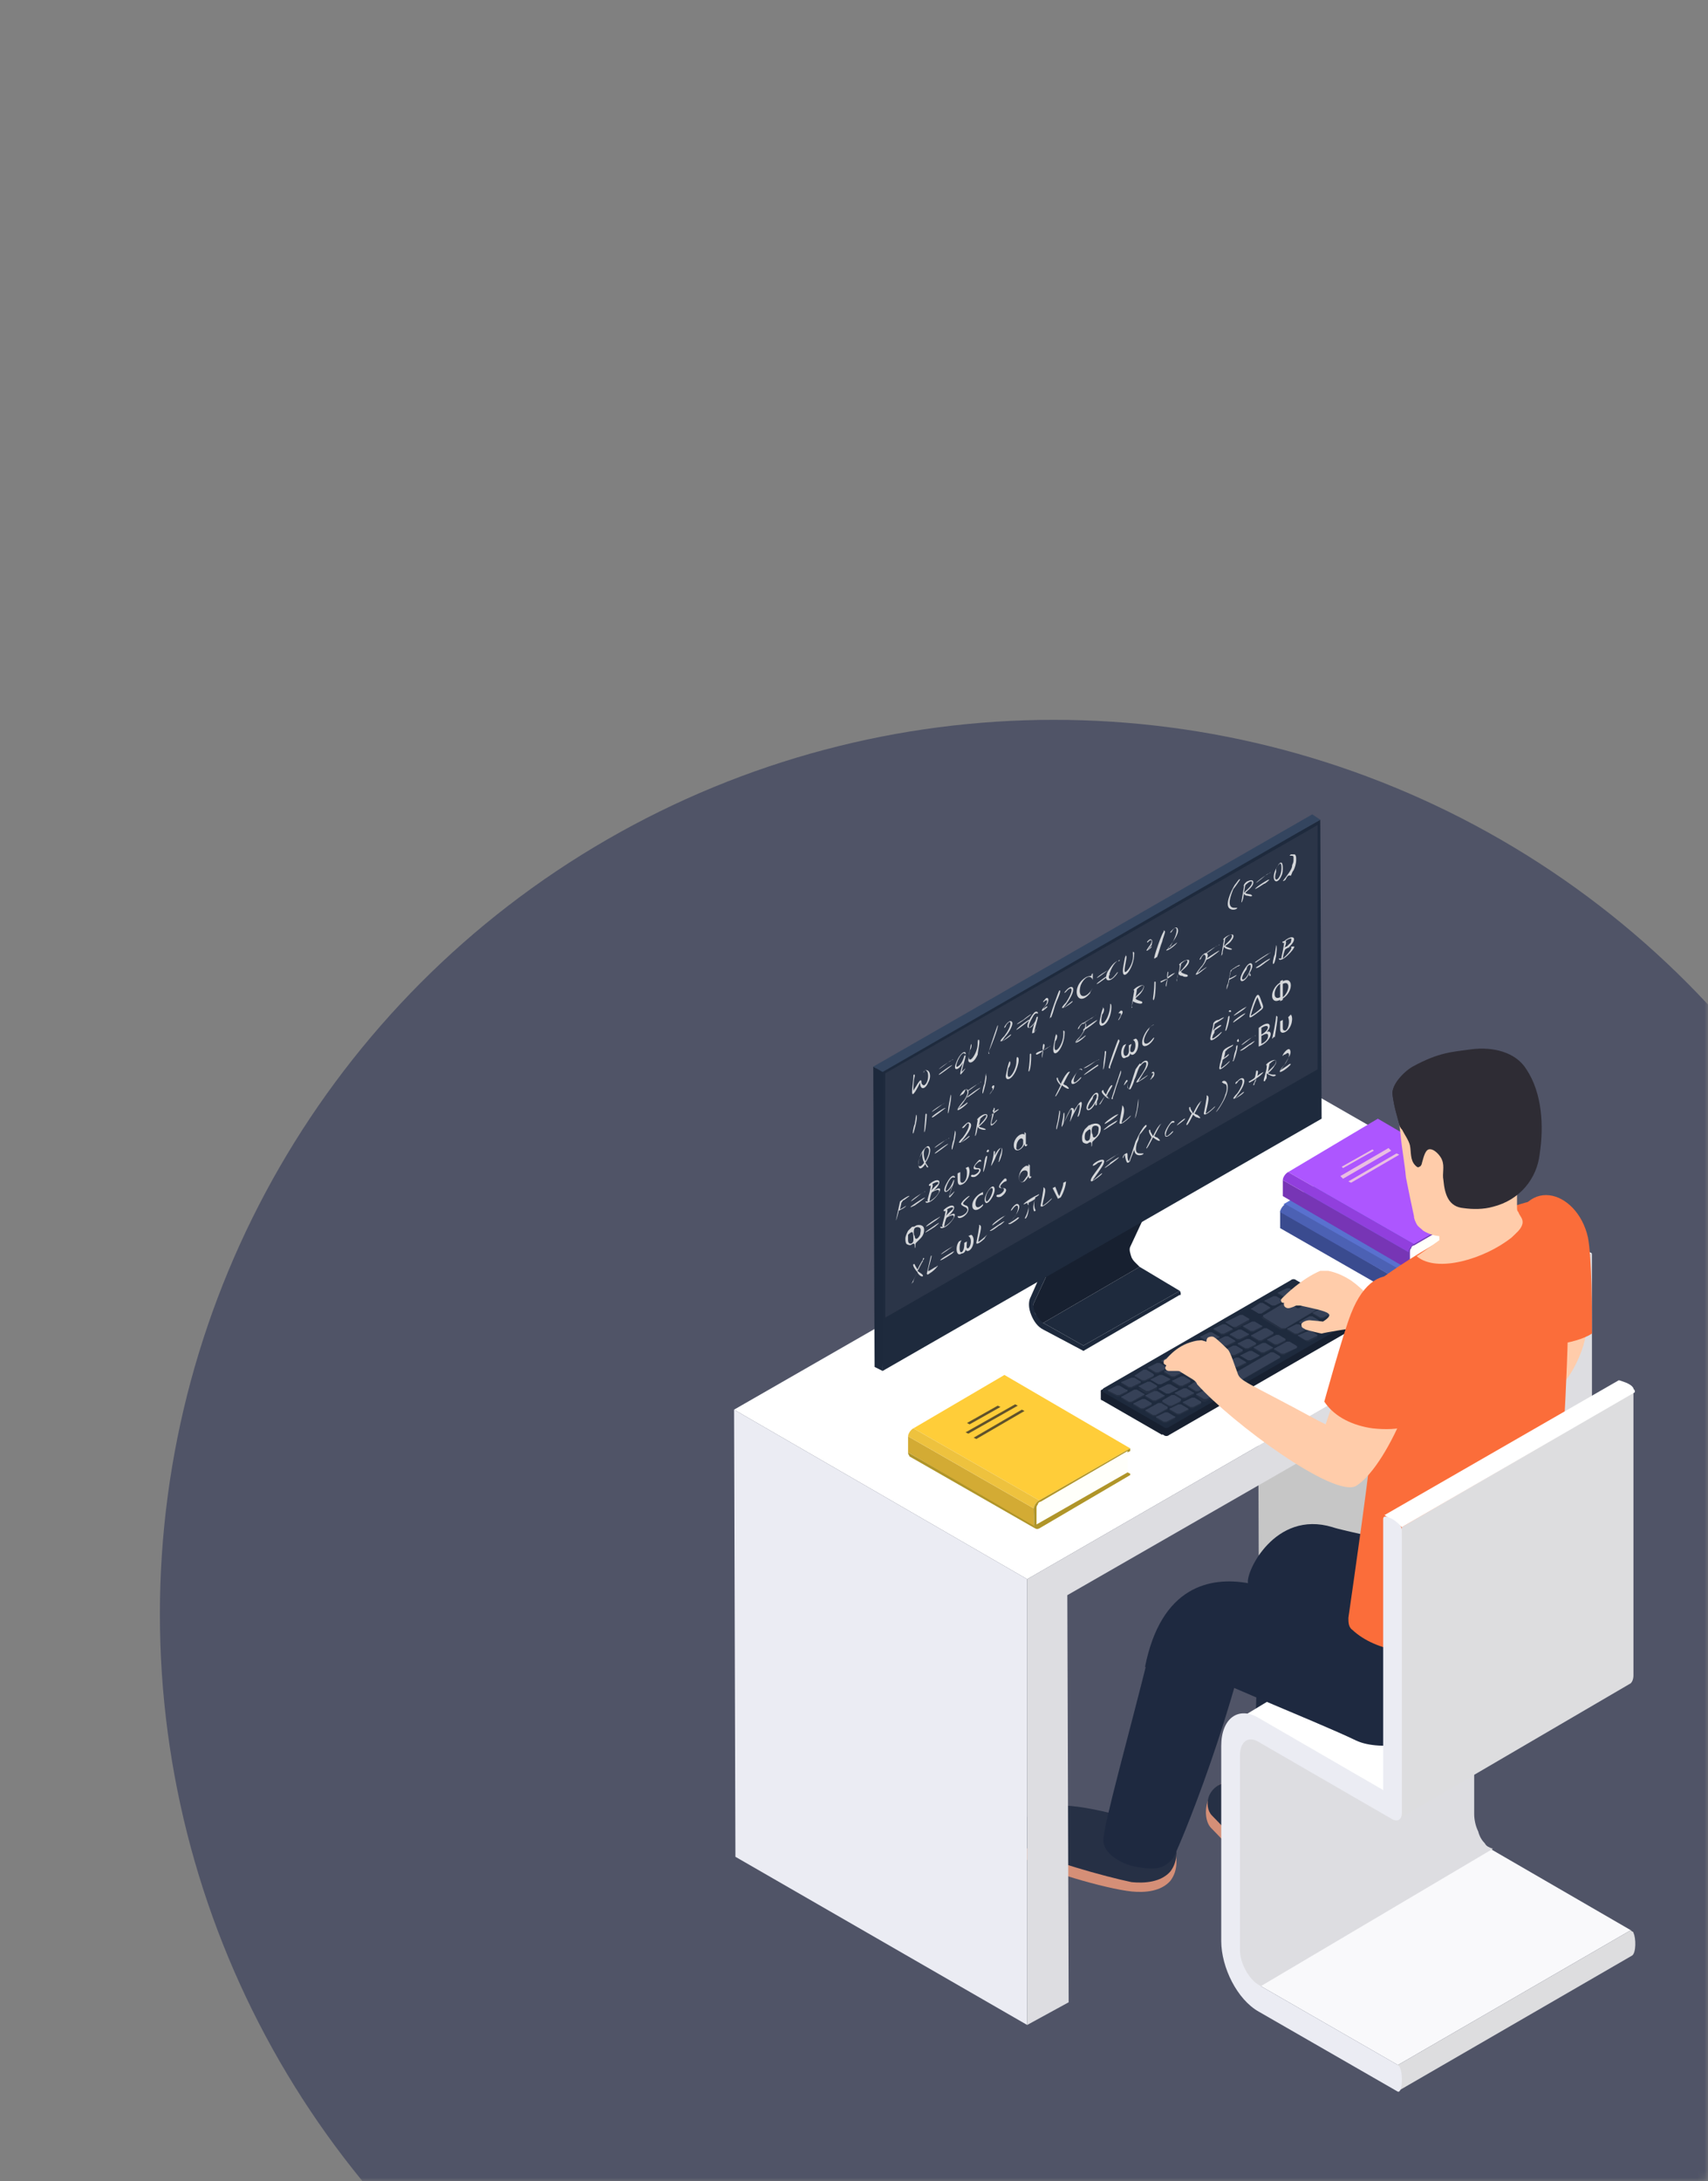 <svg width="235" height="300" viewBox="0 0 235 300" fill="none" xmlns="http://www.w3.org/2000/svg">
<rect x="0" y="0" width="235" height="300" fill="#808080" stroke="none"/>
<mask id="mask0" mask-type="alpha" maskUnits="userSpaceOnUse" x="-1" y="0" width="236" height="300">
<rect x="-1" width="236" height="300" rx="1" fill="#E9A643"/>
</mask>
<g mask="url(#mask0)">
<circle opacity="0.5" cx="145" cy="222" r="123" fill="#20294E"/>
<path d="M140.958 255.548C139.669 254.63 139.485 249.674 144.825 248.756C148.14 248.206 157.347 251.51 161.582 253.713C161.95 255.548 162.135 257.2 161.03 258.669C159.741 260.137 157.531 260.321 155.69 260.137C152.191 259.77 143.168 257.2 140.958 255.548Z" fill="#D58F77"/>
<path d="M166.738 251.51C165.081 250.041 165.818 244.901 170.053 244.718C173.183 244.718 177.971 250.776 181.838 253.162C182.022 254.814 182.022 256.466 180.733 257.751C179.444 259.036 177.419 258.852 175.577 258.485C172.447 257.935 168.58 253.345 166.738 251.51Z" fill="#D58F77"/>
<path d="M141.143 254.079C139.854 253.162 139.486 249.123 144.826 248.389C148.14 247.838 157.347 250.225 161.583 252.427C161.951 254.263 162.135 255.915 161.03 257.384C159.741 258.852 157.531 259.036 155.69 258.852C152.191 258.118 143.353 255.732 141.143 254.079Z" fill="#263045"/>
<path d="M166.738 249.674C165.633 248.573 165.633 244.901 170.789 244.718C173.92 244.534 178.155 249.123 181.838 251.51C182.022 253.162 182.022 254.814 180.733 256.099C179.444 257.384 177.418 257.2 175.577 256.833C172.446 256.099 168.579 251.51 166.738 249.674Z" fill="#263045"/>
<path d="M162.319 222.506C160.109 223.424 158.452 225.26 158.084 227.463C155.506 237.926 151.823 250.959 151.823 252.978C151.639 254.814 154.217 256.282 155.874 256.65C159.373 257.384 160.293 256.833 161.398 255.548C161.951 254.814 170.421 234.622 173.183 217.55C169.685 220.12 166.002 221.038 162.319 222.506Z" fill="#1E2940"/>
<path d="M172.999 215.347C173.367 231.685 171.894 250.959 172.447 252.978C173.552 255.732 181.101 256.282 181.654 253.896C181.838 252.795 185.337 232.419 185.153 210.942C180.917 213.328 177.05 212.41 172.999 215.347Z" fill="#1F2A40"/>
<path d="M213.51 237.191L173.183 213.879L172.999 157.891L213.326 181.204L213.51 237.191Z" fill="#C6C6C6"/>
<path d="M141.327 217.183L101 193.87L178.708 149.264L219.035 172.393L141.327 217.183Z" fill="white"/>
<path d="M141.327 278.494L101.184 255.365L101 193.87L141.327 217.183V278.494Z" fill="#EBECF3"/>
<path d="M219.035 172.393V233.888L213.511 237.192L213.327 181.204L146.851 219.386L147.036 275.374L141.327 278.494V217.183L219.035 172.393Z" fill="#DDDDE1"/>
<path d="M193.439 178.818L176.13 168.905V166.519L193.439 176.615V178.818Z" fill="#3A4B8F"/>
<path d="M193.892 175.535L176.583 165.623L189.204 158.258L206.513 168.171L193.892 175.535Z" fill="#5971CF"/>
<path d="M193.439 176.615L176.13 166.702C176.13 166.335 176.498 165.785 176.866 165.601L194.176 175.514C193.623 175.697 193.439 176.064 193.439 176.615Z" fill="#4C61B4"/>
<path d="M193.991 179.185C193.623 179.368 193.255 179.185 193.255 178.818V176.431C193.255 176.064 193.623 175.513 193.991 175.33L206.513 168.171V168.538L206.145 168.721L205.408 170.374L206.145 171.659L206.513 171.842V172.026L193.991 179.185Z" fill="#4F63A3"/>
<path d="M193.624 178.818C193.624 179.001 193.624 179.001 193.624 179.001H193.808L206.329 171.842L205.961 171.659L205.225 170.557L205.961 168.722L193.992 175.697C193.808 175.697 193.624 175.881 193.624 176.064C193.439 176.248 193.439 176.431 193.439 176.615L193.624 178.818Z" fill="#5E71BA"/>
<path d="M206.145 168.722L194.175 175.697C193.991 175.697 193.807 175.881 193.807 176.064C193.623 176.248 193.623 176.431 193.623 176.615V178.818L206.145 171.659V168.722Z" fill="#FFFFFA"/>
<path d="M193.807 174.596L176.498 164.5V162.297L193.807 172.209V174.596Z" fill="#7735B5"/>
<path d="M194.544 171.108L177.234 161.196L189.572 153.853L206.881 163.949L194.544 171.108Z" fill="#AD56FF"/>
<path d="M193.807 172.21L176.498 162.297C176.498 161.93 176.866 161.379 177.235 161.196L194.544 171.108C194.176 171.292 193.807 171.842 193.807 172.21Z" fill="#913FDD"/>
<path d="M194.544 174.963C194.176 175.147 193.808 174.963 193.808 174.596V172.21C193.808 171.842 194.176 171.292 194.544 171.108L207.066 163.949V164.316L206.698 164.5L205.961 166.152L206.698 167.437L207.066 167.62V167.804L194.544 174.963Z" fill="#7735B5"/>
<path d="M193.992 174.596C193.992 174.779 193.992 174.779 193.992 174.779H194.176L206.698 167.62L206.329 167.437L205.593 166.335L206.329 164.5L194.36 171.475C194.176 171.475 193.992 171.659 193.992 171.842C193.808 172.026 193.808 172.209 193.808 172.393L193.992 174.596Z" fill="#7735B5"/>
<path d="M206.513 164.316L194.544 171.292C194.359 171.292 194.175 171.475 194.175 171.659C193.991 171.842 193.991 172.026 193.991 172.209V174.412L206.513 167.253V164.316Z" fill="#FFFFFA"/>
<path d="M184.785 160.645L189.02 158.259L188.836 158.075L184.601 160.461L184.785 160.645Z" fill="#E9BFE1"/>
<path d="M184.784 162.113L191.413 158.258L191.045 157.891L184.416 161.746L184.784 162.113Z" fill="#E9BFE1"/>
<path d="M185.889 162.664L192.518 158.809L192.15 158.626L185.521 162.48L185.889 162.664Z" fill="#E9BFE1"/>
<path d="M186.626 181.021L178.339 176.248C178.155 176.064 177.787 176.064 177.603 176.248L151.823 191.117C151.639 191.117 151.639 191.3 151.639 191.3V192.402C151.639 192.402 151.639 192.585 151.823 192.585L160.109 197.358C160.293 197.542 160.662 197.542 160.846 197.358L186.626 182.489C186.81 182.489 186.81 182.306 186.81 182.306V181.388C186.626 181.021 186.626 181.021 186.626 181.021Z" fill="#172030"/>
<path d="M159.926 186.344L151.639 191.117C151.455 191.117 151.455 191.301 151.455 191.301V192.402C151.455 192.402 151.455 192.585 151.639 192.585L159.926 197.358V186.344Z" fill="#172030"/>
<path d="M186.626 181.388L160.847 196.257C160.662 196.44 160.294 196.44 160.11 196.257L151.824 191.484C151.64 191.3 151.64 191.117 151.824 190.933L177.604 176.064C177.788 175.881 178.156 175.881 178.34 176.064L186.626 180.837C186.811 181.021 186.811 181.204 186.626 181.388Z" fill="#1E2A3D"/>
<path opacity="0.9" d="M155.138 191.484L154.033 192.035C153.849 192.035 153.665 192.035 153.665 192.035L152.56 191.484C152.376 191.484 152.376 191.3 152.56 191.3L153.665 190.75C153.849 190.75 154.033 190.75 154.033 190.75L154.954 191.3C155.138 191.3 155.138 191.3 155.138 191.484ZM156.979 190.199L156.059 189.648C155.875 189.648 155.69 189.648 155.69 189.648L154.401 190.199C154.217 190.199 154.217 190.383 154.401 190.383L155.322 190.933C155.506 190.933 155.69 190.933 155.69 190.933L156.795 190.383C156.979 190.383 156.979 190.199 156.979 190.199ZM158.637 189.098L157.716 188.547C157.532 188.547 157.348 188.547 157.348 188.547L156.243 189.281C156.059 189.281 156.059 189.465 156.243 189.465L157.164 190.015C157.348 190.015 157.532 190.015 157.532 190.015L158.637 189.465C158.821 189.281 158.821 189.098 158.637 189.098ZM160.478 188.18L159.557 187.629C159.373 187.629 159.189 187.629 159.189 187.629L158.084 188.18C157.9 188.18 157.9 188.363 158.084 188.363L159.005 188.914C159.189 188.914 159.373 188.914 159.373 188.914L160.478 188.363C160.662 188.18 160.662 188.18 160.478 188.18ZM162.319 187.078L161.399 186.528C161.215 186.528 161.031 186.528 161.031 186.528L159.926 187.078C159.742 187.078 159.742 187.262 159.926 187.262L160.846 187.813C161.031 187.813 161.215 187.813 161.215 187.813L162.319 187.262V187.078ZM164.161 185.977L163.24 185.426C163.056 185.426 162.872 185.426 162.872 185.426L161.767 185.977C161.583 185.977 161.583 186.161 161.767 186.161L162.688 186.711C162.872 186.711 163.056 186.711 163.056 186.711L164.161 186.161C164.161 186.161 164.161 186.161 164.161 185.977ZM165.818 185.059L164.897 184.508C164.713 184.508 164.529 184.508 164.529 184.508L163.424 185.059C163.24 185.059 163.24 185.243 163.424 185.243L164.345 185.793C164.529 185.793 164.713 185.793 164.713 185.793L165.818 185.243C166.002 185.059 166.002 185.059 165.818 185.059ZM167.66 183.958L166.739 183.407C166.555 183.407 166.371 183.407 166.371 183.407L165.266 183.958C165.082 183.958 165.082 184.141 165.266 184.141L166.186 184.692C166.371 184.692 166.555 184.692 166.555 184.692L167.66 184.141C167.844 184.141 167.844 183.958 167.66 183.958ZM169.501 182.856L168.58 182.306C168.396 182.306 168.212 182.306 168.212 182.306L167.107 182.856C166.923 182.856 166.923 183.04 167.107 183.04L168.028 183.591C168.212 183.591 168.396 183.591 168.396 183.591L169.501 183.04C169.685 183.04 169.685 183.04 169.501 182.856ZM171.895 181.571L170.974 181.021C170.79 181.021 170.606 181.021 170.606 181.021L168.949 181.939C168.764 181.939 168.764 182.122 168.949 182.122L169.869 182.673C170.053 182.673 170.238 182.673 170.238 182.673L171.895 181.755V181.571ZM179.629 182.856L178.708 182.306C178.524 182.306 178.34 182.306 178.34 182.306L177.235 182.856C177.051 182.856 177.051 183.04 177.235 183.04L178.156 183.591C178.34 183.591 178.524 183.591 178.524 183.591L179.629 183.04C179.629 182.856 179.629 182.856 179.629 182.856ZM181.47 181.755L180.55 181.204C180.365 181.204 180.181 181.204 180.181 181.204L178.892 181.755C178.708 181.755 178.708 181.939 178.892 181.939L179.813 182.489C179.997 182.489 180.181 182.489 180.181 182.489L181.286 181.939C181.47 181.939 181.47 181.755 181.47 181.755ZM183.128 180.654L182.207 180.103C182.023 180.103 181.839 180.103 181.839 180.103L180.734 180.654C180.55 180.654 180.55 180.837 180.734 180.837L181.654 181.388C181.839 181.388 182.023 181.388 182.023 181.388L183.128 180.837C183.312 180.837 183.312 180.837 183.128 180.654ZM181.286 183.774L180.365 183.223C180.181 183.223 179.997 183.223 179.997 183.223L178.892 183.774C178.708 183.774 178.708 183.958 178.892 183.958L179.813 184.508C179.997 184.508 180.181 184.508 180.181 184.508L181.286 183.958V183.774ZM183.128 182.673L182.023 182.122C181.839 182.122 181.654 182.122 181.654 182.122L180.55 182.673C180.365 182.673 180.365 182.856 180.55 182.856L181.47 183.407C181.654 183.407 181.839 183.407 181.839 183.407L182.943 182.856C183.128 182.856 183.128 182.673 183.128 182.673ZM184.785 181.571L183.864 181.021C183.68 181.021 183.496 181.021 183.496 181.021L182.391 181.755C182.207 181.755 182.207 181.939 182.391 181.939L183.312 182.489C183.496 182.489 183.68 182.489 183.68 182.489L184.785 181.939C184.969 181.755 184.969 181.755 184.785 181.571ZM157.348 191.851L156.427 191.3C156.243 191.3 156.059 191.3 156.059 191.3L154.401 192.218C154.217 192.218 154.217 192.402 154.401 192.402L155.322 192.952C155.506 192.952 155.69 192.952 155.69 192.952L157.348 192.035C157.532 192.035 157.532 191.851 157.348 191.851ZM159.189 190.75L158.268 190.199C158.084 190.199 157.9 190.199 157.9 190.199L156.795 190.933C156.611 190.933 156.611 191.117 156.795 191.117L157.716 191.667C157.9 191.667 158.084 191.667 158.084 191.667L159.189 191.117C159.189 190.933 159.189 190.75 159.189 190.75ZM161.031 189.648L159.926 189.098C159.742 189.098 159.557 189.098 159.557 189.098L158.453 189.648C158.268 189.648 158.268 189.832 158.453 189.832L159.373 190.383C159.557 190.383 159.742 190.383 159.742 190.383L160.846 189.832C161.031 189.832 161.031 189.832 161.031 189.648ZM162.688 188.73L161.767 188.18C161.583 188.18 161.399 188.18 161.399 188.18L160.294 188.73C160.11 188.73 160.11 188.914 160.294 188.914L161.215 189.465C161.399 189.465 161.583 189.465 161.583 189.465L162.688 188.914C162.872 188.914 162.872 188.73 162.688 188.73ZM164.529 187.629L163.608 187.078C163.424 187.078 163.24 187.078 163.24 187.078L162.135 187.629C161.951 187.629 161.951 187.813 162.135 187.813L163.056 188.363C163.24 188.363 163.424 188.363 163.424 188.363L164.529 187.813C164.713 187.813 164.713 187.629 164.529 187.629ZM166.371 186.711L165.45 186.161C165.266 186.161 165.082 186.161 165.082 186.161L163.977 186.711C163.793 186.711 163.793 186.895 163.977 186.895L164.897 187.445C165.082 187.445 165.266 187.445 165.266 187.445L166.371 186.895C166.371 186.711 166.371 186.711 166.371 186.711ZM168.212 185.61L167.291 185.059C167.107 185.059 166.923 185.059 166.923 185.059L165.818 185.61C165.634 185.61 165.634 185.793 165.818 185.793L166.739 186.344C166.923 186.344 167.107 186.344 167.107 186.344L168.212 185.793V185.61ZM169.869 184.508L168.949 183.958C168.764 183.958 168.58 183.958 168.58 183.958L167.475 184.508C167.291 184.508 167.291 184.692 167.475 184.692L168.396 185.243C168.58 185.243 168.764 185.243 168.764 185.243L169.869 184.692C170.053 184.692 170.053 184.692 169.869 184.508ZM171.711 183.591L170.79 183.04C170.606 183.04 170.422 183.04 170.422 183.04L169.317 183.591C169.133 183.591 169.133 183.774 169.317 183.774L170.238 184.325C170.422 184.325 170.606 184.325 170.606 184.325L171.711 183.774C171.895 183.591 171.895 183.591 171.711 183.591ZM173.552 182.489L172.631 181.939C172.447 181.939 172.263 181.939 172.263 181.939L171.158 182.489C170.974 182.489 170.974 182.673 171.158 182.673L172.079 183.223C172.263 183.223 172.447 183.223 172.447 183.223L173.552 182.673C173.736 182.673 173.736 182.489 173.552 182.489ZM158.453 193.136L157.532 192.585C157.348 192.585 157.164 192.585 157.164 192.585L156.059 193.136C155.875 193.136 155.875 193.32 156.059 193.32L156.979 193.87C157.164 193.87 157.348 193.87 157.348 193.87L158.453 193.32V193.136ZM160.11 192.035L159.189 191.484C159.005 191.484 158.821 191.484 158.821 191.484L157.716 192.035C157.532 192.035 157.532 192.218 157.716 192.218L158.637 192.769C158.821 192.769 159.005 192.769 159.005 192.769L160.11 192.218C160.294 192.218 160.294 192.035 160.11 192.035ZM161.951 190.933L161.031 190.383C160.846 190.383 160.662 190.383 160.662 190.383L159.557 190.933C159.373 190.933 159.373 191.117 159.557 191.117L160.478 191.667C160.662 191.667 160.846 191.667 160.846 191.667L161.951 191.117C162.135 191.117 162.135 191.117 161.951 190.933ZM163.793 190.015L162.872 189.465C162.688 189.465 162.504 189.465 162.504 189.465L161.399 190.015C161.215 190.015 161.215 190.199 161.399 190.199L162.319 190.75C162.504 190.75 162.688 190.75 162.688 190.75L163.793 190.199V190.015ZM161.583 194.972L160.662 194.421C160.478 194.421 160.294 194.421 160.294 194.421L159.189 194.972C159.005 194.972 159.005 195.155 159.189 195.155L160.11 195.706C160.294 195.706 160.478 195.706 160.478 195.706L161.583 195.155C161.767 195.155 161.767 194.972 161.583 194.972ZM163.424 193.87L162.504 193.32C162.32 193.32 162.135 193.32 162.135 193.32L161.031 193.87C160.846 193.87 160.846 194.054 161.031 194.054L161.951 194.605C162.135 194.605 162.319 194.605 162.319 194.605L163.424 194.054C163.608 194.054 163.608 194.054 163.424 193.87ZM165.266 192.952L164.345 192.402C164.161 192.402 163.977 192.402 163.977 192.402L162.872 192.952C162.688 192.952 162.688 193.136 162.872 193.136L163.793 193.687C163.977 193.687 164.161 193.687 164.161 193.687L165.266 193.136V192.952ZM167.107 191.851L166.186 191.3C166.002 191.3 165.818 191.3 165.818 191.3L164.713 191.851C164.529 191.851 164.529 192.035 164.713 192.035L165.45 192.769C165.634 192.769 165.818 192.769 165.818 192.769L166.923 192.218C167.107 192.035 167.107 191.851 167.107 191.851ZM178.34 185.243L177.419 184.692C177.235 184.692 177.051 184.692 177.051 184.692L175.394 185.61C175.209 185.61 175.209 185.793 175.394 185.793L176.314 186.344C176.498 186.344 176.683 186.344 176.683 186.344L178.34 185.426C178.524 185.426 178.524 185.426 178.34 185.243ZM165.634 188.914L164.713 188.363C164.529 188.363 164.345 188.363 164.345 188.363L163.056 189.098C162.872 189.098 162.872 189.281 163.056 189.281L163.977 189.832C164.161 189.832 164.345 189.832 164.345 189.832L165.45 189.281C165.634 189.098 165.634 188.914 165.634 188.914ZM167.291 187.813L166.371 187.262C166.186 187.262 166.002 187.262 166.002 187.262L164.897 187.813C164.713 187.813 164.713 187.996 164.897 187.996L165.818 188.547C166.002 188.547 166.186 188.547 166.186 188.547L167.291 187.996C167.475 187.996 167.475 187.996 167.291 187.813ZM169.133 186.895L168.212 186.344C168.028 186.344 167.844 186.344 167.844 186.344L166.739 186.895C166.555 186.895 166.555 187.078 166.739 187.078L167.66 187.629C167.844 187.629 168.028 187.629 168.028 187.629L169.133 187.078C169.317 187.078 169.317 186.895 169.133 186.895ZM170.974 185.793L170.053 185.243C169.869 185.243 169.685 185.243 169.685 185.243L168.58 185.793C168.396 185.793 168.396 185.977 168.58 185.977L169.501 186.528C169.685 186.528 169.869 186.528 169.869 186.528L170.974 185.977C170.974 185.977 170.974 185.977 170.974 185.793ZM172.816 184.876L171.895 184.325C171.711 184.325 171.527 184.325 171.527 184.325L170.422 184.876C170.238 184.876 170.238 185.059 170.422 185.059L171.342 185.61C171.527 185.61 171.711 185.61 171.711 185.61L172.816 185.059C172.816 184.876 172.816 184.876 172.816 184.876ZM175.209 183.407L174.289 182.856C174.105 182.856 173.92 182.856 173.92 182.856L172.263 183.774C172.079 183.774 172.079 183.958 172.263 183.958L173.184 184.508C173.368 184.508 173.552 184.508 173.552 184.508L175.209 183.591V183.407ZM160.662 193.687L159.742 193.136C159.557 193.136 159.373 193.136 159.373 193.136L157.716 194.054C157.532 194.054 157.532 194.237 157.716 194.237L158.637 194.788C158.821 194.788 159.005 194.788 159.005 194.788L160.662 193.87V193.687ZM162.504 192.585L161.583 192.035C161.399 192.035 161.215 192.035 161.215 192.035L159.926 192.769C159.742 192.769 159.742 192.952 159.926 192.952L160.846 193.503C161.031 193.503 161.215 193.503 161.215 193.503L162.319 192.952C162.504 192.769 162.504 192.769 162.504 192.585ZM164.161 191.667L163.24 191.117C163.056 191.117 162.872 191.117 162.872 191.117L161.767 191.667C161.583 191.667 161.583 191.851 161.767 191.851L162.688 192.402C162.872 192.402 163.056 192.402 163.056 192.402L164.161 191.851C164.345 191.851 164.345 191.667 164.161 191.667ZM166.002 190.566L165.082 190.015C164.897 190.015 164.713 190.015 164.713 190.015L163.608 190.75C163.424 190.75 163.424 190.933 163.608 190.933L164.529 191.484C164.713 191.484 164.897 191.484 164.897 191.484L166.002 190.933C166.186 190.75 166.186 190.566 166.002 190.566ZM167.844 189.465L166.923 188.914C166.739 188.914 166.555 188.914 166.555 188.914L165.45 189.648C165.266 189.648 165.266 189.832 165.45 189.832L166.371 190.383C166.555 190.383 166.739 190.383 166.739 190.383L167.844 189.832C167.844 189.648 167.844 189.648 167.844 189.465ZM176.13 186.711L175.209 186.161C175.025 186.161 174.841 186.161 174.841 186.161L166.371 190.933C166.186 190.933 166.186 191.117 166.371 191.117L167.291 191.667C167.475 191.667 167.66 191.667 167.66 191.667L175.946 186.895C176.13 186.895 176.13 186.711 176.13 186.711ZM169.685 188.547L168.764 187.996C168.58 187.996 168.396 187.996 168.396 187.996L167.291 188.547C167.107 188.547 167.107 188.73 167.291 188.73L168.212 189.281C168.396 189.281 168.58 189.281 168.58 189.281L169.685 188.73V188.547ZM171.342 187.445L170.422 186.895C170.238 186.895 170.053 186.895 170.053 186.895L168.949 187.445C168.764 187.445 168.764 187.629 168.949 187.629L169.869 188.18C170.053 188.18 170.238 188.18 170.238 188.18L171.342 187.629C171.527 187.629 171.527 187.445 171.342 187.445ZM173.184 186.344L172.263 185.793C172.079 185.793 171.895 185.793 171.895 185.793L170.79 186.344C170.606 186.344 170.606 186.528 170.79 186.528L171.711 187.078C171.895 187.078 172.079 187.078 172.079 187.078L173.184 186.528C173.368 186.528 173.368 186.528 173.184 186.344ZM175.025 185.426L174.105 184.876C173.92 184.876 173.736 184.876 173.736 184.876L172.631 185.426C172.447 185.426 172.447 185.61 172.631 185.61L173.552 186.161C173.736 186.161 173.92 186.161 173.92 186.161L175.025 185.61C175.209 185.61 175.209 185.426 175.025 185.426ZM176.867 184.325L175.946 183.774C175.762 183.774 175.578 183.774 175.578 183.774L174.473 184.325C174.289 184.325 174.289 184.508 174.473 184.508L175.394 185.059C175.578 185.059 175.762 185.059 175.762 185.059L176.867 184.508C176.867 184.508 176.867 184.508 176.867 184.325ZM174.657 179.919L173.736 179.369C173.552 179.369 173.368 179.369 173.368 179.369L172.263 179.919C172.079 179.919 172.079 180.103 172.263 180.103L173.184 180.654C173.368 180.654 173.552 180.654 173.552 180.654L174.657 180.103C174.841 180.103 174.841 179.919 174.657 179.919ZM176.498 178.818L175.578 178.267C175.394 178.267 175.209 178.267 175.209 178.267L174.105 178.818C173.92 178.818 173.92 179.001 174.105 179.001L175.025 179.552C175.209 179.552 175.394 179.552 175.394 179.552L176.498 179.001C176.498 179.001 176.498 179.001 176.498 178.818ZM178.34 177.9L177.419 177.349C177.235 177.349 177.051 177.349 177.051 177.349L175.946 177.9C175.762 177.9 175.762 178.084 175.946 178.084L176.867 178.634C177.051 178.634 177.235 178.634 177.235 178.634L178.34 178.084V177.9ZM179.997 178.818L179.076 178.267C178.892 178.267 178.708 178.267 178.708 178.267L177.603 178.818C177.419 178.818 177.419 179.001 177.603 179.001L178.524 179.552C178.708 179.552 178.892 179.552 178.892 179.552L179.997 179.001V178.818ZM181.47 179.736L180.55 179.185C180.55 179.185 180.365 179.185 180.181 179.185L178.524 180.103H178.34L177.051 179.369C176.867 179.369 176.683 179.369 176.498 179.369L173.736 181.021C173.552 181.021 173.552 181.204 173.736 181.388L176.13 182.856C176.314 182.856 176.498 182.856 176.683 182.856L181.286 180.103C181.654 179.919 181.654 179.736 181.47 179.736Z" fill="#263144"/>
<path d="M155.138 191.301L154.033 191.851C153.849 191.851 153.665 191.851 153.665 191.851L152.56 191.301C152.376 191.301 152.376 191.117 152.56 191.117L153.665 190.566C153.849 190.566 154.033 190.566 154.033 190.566L154.954 191.117C155.138 191.117 155.138 191.117 155.138 191.301ZM156.979 190.016L156.059 189.465C155.875 189.465 155.69 189.465 155.69 189.465L154.401 190.016C154.217 190.016 154.217 190.199 154.401 190.199L155.322 190.75C155.506 190.75 155.69 190.75 155.69 190.75L156.795 190.199C156.979 190.199 156.979 190.016 156.979 190.016ZM158.637 188.914L157.716 188.364C157.532 188.364 157.348 188.364 157.348 188.364L156.243 189.098C156.059 189.098 156.059 189.281 156.243 189.281L157.164 189.832C157.348 189.832 157.532 189.832 157.532 189.832L158.637 189.281C158.821 189.098 158.821 189.098 158.637 188.914ZM160.478 187.996L159.557 187.446C159.373 187.446 159.189 187.446 159.189 187.446L158.084 187.996C157.9 187.996 157.9 188.18 158.084 188.18L159.005 188.731C159.189 188.731 159.373 188.731 159.373 188.731L160.478 188.18C160.662 188.18 160.662 187.996 160.478 187.996ZM162.319 186.895L161.399 186.344C161.215 186.344 161.031 186.344 161.031 186.344L159.926 187.079C159.742 187.079 159.742 187.262 159.926 187.262L160.846 187.813C161.031 187.813 161.215 187.813 161.215 187.813L162.319 187.262C162.319 187.079 162.319 186.895 162.319 186.895ZM164.161 185.794L163.24 185.243C163.056 185.243 162.872 185.243 162.872 185.243L161.767 185.794C161.583 185.794 161.583 185.977 161.767 185.977L162.688 186.528C162.872 186.528 163.056 186.528 163.056 186.528L164.161 185.977C164.161 185.977 164.161 185.977 164.161 185.794ZM165.818 184.876L164.897 184.325C164.713 184.325 164.529 184.325 164.529 184.325L163.424 184.876C163.24 184.876 163.24 185.059 163.424 185.059L164.345 185.61C164.529 185.61 164.713 185.61 164.713 185.61L165.818 185.059C166.002 185.059 166.002 184.876 165.818 184.876ZM167.66 183.774L166.739 183.224C166.555 183.224 166.371 183.224 166.371 183.224L165.266 183.774C165.082 183.774 165.082 183.958 165.266 183.958L166.186 184.509C166.371 184.509 166.555 184.509 166.555 184.509L167.66 183.958C167.844 183.958 167.844 183.774 167.66 183.774ZM169.501 182.673L168.58 182.122C168.396 182.122 168.212 182.122 168.212 182.122L167.107 182.673C166.923 182.673 166.923 182.857 167.107 182.857L168.028 183.407C168.212 183.407 168.396 183.407 168.396 183.407L169.501 182.857C169.685 182.857 169.685 182.857 169.501 182.673ZM171.895 181.388L170.974 180.837C170.79 180.837 170.606 180.837 170.606 180.837L168.764 181.755C168.58 181.755 168.58 181.939 168.764 181.939L169.685 182.489C169.869 182.489 170.053 182.489 170.053 182.489L171.711 181.572C171.895 181.572 171.895 181.388 171.895 181.388ZM179.629 182.673L178.708 182.122C178.524 182.122 178.34 182.122 178.34 182.122L177.235 182.673C177.051 182.673 177.051 182.857 177.235 182.857L178.156 183.407C178.34 183.407 178.524 183.407 178.524 183.407L179.629 182.857V182.673ZM181.47 181.572L180.55 181.021C180.365 181.021 180.181 181.021 180.181 181.021L178.892 181.755C178.708 181.755 178.708 181.939 178.892 181.939L179.813 182.489C179.997 182.489 180.181 182.489 180.181 182.489L181.286 181.939C181.47 181.755 181.47 181.572 181.47 181.572ZM183.128 180.47L182.207 179.919C182.023 179.919 181.839 179.919 181.839 179.919L180.734 180.47C180.55 180.47 180.55 180.654 180.734 180.654L181.654 181.204C181.839 181.204 182.023 181.204 182.023 181.204L183.128 180.654C183.312 180.654 183.312 180.654 183.128 180.47ZM181.286 183.591L180.365 183.04C180.181 183.04 179.997 183.04 179.997 183.04L178.708 183.591C178.524 183.591 178.524 183.774 178.708 183.774L179.629 184.325C179.813 184.325 179.997 184.325 179.997 184.325L181.102 183.774C181.286 183.774 181.286 183.591 181.286 183.591ZM183.128 182.489L182.023 181.939C181.839 181.939 181.654 181.939 181.654 181.939L180.55 182.489C180.365 182.489 180.365 182.673 180.55 182.673L181.47 183.224C181.654 183.224 181.839 183.224 181.839 183.224L182.943 182.673C183.128 182.673 183.128 182.673 183.128 182.489ZM184.785 181.572L183.864 181.021C183.68 181.021 183.496 181.021 183.496 181.021L182.391 181.572C182.207 181.572 182.207 181.755 182.391 181.755L183.312 182.306C183.496 182.306 183.68 182.306 183.68 182.306L184.785 181.755C184.969 181.572 184.969 181.572 184.785 181.572ZM157.348 191.668L156.427 191.117C156.243 191.117 156.059 191.117 156.059 191.117L154.401 192.035C154.217 192.035 154.217 192.218 154.401 192.218L155.322 192.769C155.506 192.769 155.69 192.769 155.69 192.769L157.348 191.851C157.532 191.851 157.532 191.668 157.348 191.668ZM159.189 190.566L158.268 190.016C158.084 190.016 157.9 190.016 157.9 190.016L156.795 190.566C156.611 190.566 156.611 190.75 156.795 190.75L157.716 191.301C157.9 191.301 158.084 191.301 158.084 191.301L159.189 190.75C159.189 190.75 159.189 190.75 159.189 190.566ZM161.031 189.648L159.926 189.098C159.742 189.098 159.557 189.098 159.557 189.098L158.453 189.648C158.268 189.648 158.268 189.832 158.453 189.832L159.373 190.383C159.557 190.383 159.742 190.383 159.742 190.383L160.846 189.832C161.031 189.648 161.031 189.648 161.031 189.648ZM162.688 188.547L161.767 187.996C161.583 187.996 161.399 187.996 161.399 187.996L160.294 188.547C160.11 188.547 160.11 188.731 160.294 188.731L161.215 189.281C161.399 189.281 161.583 189.281 161.583 189.281L162.688 188.731C162.872 188.731 162.872 188.547 162.688 188.547ZM164.529 187.446L163.608 186.895C163.424 186.895 163.24 186.895 163.24 186.895L162.135 187.446C161.951 187.446 161.951 187.629 162.135 187.629L163.056 188.18C163.24 188.18 163.424 188.18 163.424 188.18L164.529 187.629C164.713 187.629 164.713 187.629 164.529 187.446ZM166.371 186.528L165.45 185.977C165.266 185.977 165.082 185.977 165.082 185.977L163.977 186.528C163.793 186.528 163.793 186.711 163.977 186.711L164.897 187.262C165.082 187.262 165.266 187.262 165.266 187.262L166.371 186.711V186.528ZM168.212 185.426L167.291 184.876C167.107 184.876 166.923 184.876 166.923 184.876L165.818 185.426C165.634 185.426 165.634 185.61 165.818 185.61L166.739 186.161C166.923 186.161 167.107 186.161 167.107 186.161L168.212 185.61V185.426ZM169.869 184.325L168.949 183.774C168.764 183.774 168.58 183.774 168.58 183.774L167.475 184.325C167.291 184.325 167.291 184.509 167.475 184.509L168.396 185.059C168.58 185.059 168.764 185.059 168.764 185.059L169.869 184.509C170.053 184.509 170.053 184.509 169.869 184.325ZM171.711 183.407L170.79 182.857C170.606 182.857 170.422 182.857 170.422 182.857L169.317 183.407C169.133 183.591 169.133 183.591 169.317 183.591L170.238 184.142C170.422 184.142 170.606 184.142 170.606 184.142L171.711 183.591C171.895 183.591 171.895 183.407 171.711 183.407ZM173.552 182.306L172.631 181.755C172.447 181.755 172.263 181.755 172.263 181.755L171.158 182.306C170.974 182.306 170.974 182.489 171.158 182.489L172.079 183.04C172.263 183.04 172.447 183.04 172.447 183.04L173.552 182.489C173.736 182.489 173.736 182.306 173.552 182.306ZM158.453 192.953L157.532 192.402C157.348 192.402 157.164 192.402 157.164 192.402L156.059 192.953C155.875 192.953 155.875 193.136 156.059 193.136L156.979 193.687C157.164 193.687 157.348 193.687 157.348 193.687L158.453 193.136V192.953ZM160.11 191.851L159.189 191.301C159.005 191.301 158.821 191.301 158.821 191.301L157.716 191.851C157.532 191.851 157.532 192.035 157.716 192.035L158.637 192.586C158.821 192.586 159.005 192.586 159.005 192.586L160.11 192.035C160.294 192.035 160.294 191.851 160.11 191.851ZM161.951 190.933L161.031 190.383C160.846 190.383 160.662 190.383 160.662 190.383L159.557 190.933C159.373 190.933 159.373 191.117 159.557 191.117L160.478 191.668C160.662 191.668 160.846 191.668 160.846 191.668L161.951 191.117C162.135 190.933 162.135 190.933 161.951 190.933ZM163.793 189.832L162.872 189.281C162.688 189.281 162.504 189.281 162.504 189.281L161.399 189.832C161.215 189.832 161.215 190.016 161.399 190.016L162.319 190.566C162.504 190.566 162.688 190.566 162.688 190.566L163.793 190.016V189.832ZM161.583 194.788L160.662 194.238C160.478 194.238 160.294 194.238 160.294 194.238L159.189 194.788C159.005 194.788 159.005 194.972 159.189 194.972L160.11 195.523C160.294 195.523 160.478 195.523 160.478 195.523L161.583 194.972C161.767 194.972 161.767 194.788 161.583 194.788ZM163.424 193.687L162.504 193.136C162.32 193.136 162.135 193.136 162.135 193.136L161.031 193.687C160.846 193.687 160.846 193.87 161.031 193.87L161.951 194.421C162.135 194.421 162.319 194.421 162.319 194.421L163.424 193.87C163.608 193.87 163.608 193.87 163.424 193.687ZM165.266 192.769L164.345 192.218C164.161 192.218 163.977 192.218 163.977 192.218L162.872 192.769C162.688 192.769 162.688 192.953 162.872 192.953L163.793 193.503C163.977 193.503 164.161 193.503 164.161 193.503L165.266 192.953V192.769ZM167.107 191.668L166.186 191.117C166.002 191.117 165.818 191.117 165.818 191.117L164.713 191.668C164.529 191.668 164.529 191.851 164.713 191.851L165.634 192.402C165.818 192.402 166.002 192.402 166.002 192.402L167.107 191.851V191.668ZM178.34 185.059L177.419 184.509C177.235 184.509 177.051 184.509 177.051 184.509L175.394 185.426C175.209 185.426 175.209 185.61 175.394 185.61L176.314 186.161C176.498 186.161 176.683 186.161 176.683 186.161L178.34 185.426C178.524 185.243 178.524 185.243 178.34 185.059ZM165.634 188.731L164.713 188.18C164.529 188.18 164.345 188.18 164.345 188.18L163.24 188.731C163.056 188.731 163.056 188.914 163.24 188.914L164.161 189.465C164.345 189.465 164.529 189.465 164.529 189.465L165.634 188.914C165.634 188.914 165.634 188.914 165.634 188.731ZM167.291 187.813L166.371 187.262C166.186 187.262 166.002 187.262 166.002 187.262L164.897 187.813C164.713 187.813 164.713 187.996 164.897 187.996L165.818 188.547C166.002 188.547 166.186 188.547 166.186 188.547L167.291 187.996C167.475 187.813 167.475 187.813 167.291 187.813ZM169.133 186.711L168.212 186.161C168.028 186.161 167.844 186.161 167.844 186.161L166.739 186.711C166.555 186.711 166.555 186.895 166.739 186.895L167.66 187.446C167.844 187.446 168.028 187.446 168.028 187.446L169.133 186.895C169.317 186.895 169.317 186.711 169.133 186.711ZM170.974 185.61L170.053 185.059C169.869 185.059 169.685 185.059 169.685 185.059L168.58 185.61C168.396 185.61 168.396 185.794 168.58 185.794L169.501 186.344C169.685 186.344 169.869 186.344 169.869 186.344L170.974 185.794C170.974 185.794 170.974 185.794 170.974 185.61ZM172.816 184.692L171.895 184.142C171.711 184.142 171.527 184.142 171.527 184.142L170.422 184.692C170.238 184.692 170.238 184.876 170.422 184.876L171.342 185.426C171.527 185.426 171.711 185.426 171.711 185.426L172.816 184.876V184.692ZM175.209 183.224L174.289 182.673C174.105 182.673 173.92 182.673 173.92 182.673L172.263 183.591C172.079 183.591 172.079 183.774 172.263 183.774L173.184 184.325C173.368 184.325 173.552 184.325 173.552 184.325L175.209 183.407C175.209 183.407 175.209 183.407 175.209 183.224ZM160.662 193.503L159.742 192.953C159.557 192.953 159.373 192.953 159.373 192.953L157.716 193.87C157.532 193.87 157.532 194.054 157.716 194.054L158.637 194.605C158.821 194.605 159.005 194.605 159.005 194.605L160.662 193.687V193.503ZM162.504 192.402L161.583 191.851C161.399 191.851 161.215 191.851 161.215 191.851L159.926 192.586V192.769L160.846 193.32C161.031 193.32 161.215 193.32 161.215 193.32L162.319 192.769C162.504 192.586 162.504 192.586 162.504 192.402ZM164.161 191.484L163.24 190.933C163.056 190.933 162.872 190.933 162.872 190.933L161.767 191.484C161.583 191.484 161.583 191.668 161.767 191.668L162.688 192.218C162.872 192.218 163.056 192.218 163.056 192.218L164.161 191.668C164.345 191.668 164.345 191.484 164.161 191.484ZM166.002 190.383L165.082 189.832C164.897 189.832 164.713 189.832 164.713 189.832L163.608 190.566C163.424 190.566 163.424 190.75 163.608 190.75L164.529 191.301C164.713 191.301 164.897 191.301 164.897 191.301L166.002 190.75C166.186 190.566 166.186 190.383 166.002 190.383ZM167.844 189.465L166.923 188.914C166.739 188.914 166.555 188.914 166.555 188.914L165.45 189.465C165.266 189.465 165.266 189.648 165.45 189.648L166.371 190.199C166.555 190.199 166.739 190.199 166.739 190.199L167.844 189.648C167.844 189.465 167.844 189.465 167.844 189.465ZM176.13 186.528L175.209 185.977C175.025 185.977 174.841 185.977 174.841 185.977L166.555 190.75C166.371 190.75 166.371 190.933 166.555 190.933L167.475 191.484C167.66 191.484 167.844 191.484 167.844 191.484L176.13 186.711V186.528ZM169.685 188.364L168.764 187.813C168.58 187.813 168.396 187.813 168.396 187.813L167.291 188.364C167.107 188.364 167.107 188.547 167.291 188.547L168.212 189.098C168.396 189.098 168.58 189.098 168.58 189.098L169.685 188.547V188.364ZM171.342 187.262L170.422 186.711C170.238 186.711 170.053 186.711 170.053 186.711L168.949 187.262C168.764 187.262 168.764 187.446 168.949 187.446L169.869 187.996C170.053 187.996 170.238 187.996 170.238 187.996L171.342 187.446C171.527 187.446 171.527 187.446 171.342 187.262ZM173.184 186.344L172.263 185.794C172.079 185.794 171.895 185.794 171.895 185.794L170.79 186.344C170.606 186.344 170.606 186.528 170.79 186.528L171.711 187.079C171.895 187.079 172.079 187.079 172.079 187.079L173.184 186.528C173.368 186.344 173.368 186.344 173.184 186.344ZM175.025 185.243L174.105 184.692C173.92 184.692 173.736 184.692 173.736 184.692L172.631 185.243C172.447 185.243 172.447 185.426 172.631 185.426L173.552 185.977C173.736 185.977 173.92 185.977 173.92 185.977L175.025 185.426C175.209 185.426 175.209 185.243 175.025 185.243ZM176.867 184.142L175.946 183.591C175.762 183.591 175.578 183.591 175.578 183.591L174.473 184.142C174.289 184.142 174.289 184.325 174.473 184.325L175.394 184.876C175.578 184.876 175.762 184.876 175.762 184.876L176.867 184.325C176.867 184.325 176.867 184.325 176.867 184.142ZM174.657 179.736L173.736 179.185C173.552 179.185 173.368 179.185 173.368 179.185L172.263 179.919C172.079 179.919 172.079 180.103 172.263 180.103L173.184 180.654C173.368 180.654 173.552 180.654 173.552 180.654L174.657 179.919C174.841 179.919 174.841 179.919 174.657 179.736ZM176.498 178.818L175.578 178.267C175.394 178.267 175.209 178.267 175.209 178.267L174.105 178.818C173.92 178.818 173.92 179.002 174.105 179.002L175.025 179.552C175.209 179.552 175.394 179.552 175.394 179.552L176.498 179.002C176.498 178.818 176.498 178.818 176.498 178.818ZM178.34 177.717L177.419 177.166C177.235 177.166 177.051 177.166 177.051 177.166L175.946 177.717C175.762 177.717 175.762 177.9 175.946 177.9L176.867 178.451C177.051 178.451 177.235 178.451 177.235 178.451L178.34 177.9V177.717ZM179.997 178.635L178.892 178.084C178.708 178.084 178.524 178.084 178.524 178.084L177.419 178.635C177.235 178.635 177.235 178.818 177.419 178.818L178.34 179.369C178.524 179.369 178.708 179.369 178.708 179.369L179.813 178.818C179.997 178.818 179.997 178.635 179.997 178.635ZM181.47 179.552L180.55 179.002C180.55 179.002 180.365 179.002 180.181 179.002L178.708 179.919H178.524L177.235 179.185C177.051 179.185 176.867 179.185 176.683 179.185L173.92 180.837C173.736 180.837 173.736 181.021 173.92 181.204L176.314 182.673C176.498 182.673 176.683 182.673 176.867 182.673L181.47 179.919C181.654 179.736 181.654 179.552 181.47 179.552Z" fill="#364157"/>
<path d="M205.04 254.263L173.184 272.986L192.334 284L224.375 265.46L205.04 254.263Z" fill="#F9F9FB"/>
<path d="M224.743 265.828C224.743 265.644 224.559 265.644 224.559 265.644C224.559 265.644 224.559 265.644 224.375 265.461L192.334 284.001L192.518 287.489L224.559 268.948C225.111 268.581 225.111 266.562 224.743 265.828Z" fill="#DDDDDF"/>
<path d="M204.303 253.529C203.935 253.161 203.567 252.611 203.383 251.877C203.014 251.142 202.83 250.224 202.83 249.49V222.69C202.83 221.588 203.198 221.038 203.751 220.67L170.789 237.558C170.237 237.926 169.685 240.128 169.685 241.23L169.952 269.052C169.952 269.786 170.136 270.704 170.505 271.438C170.689 271.989 171.057 272.539 171.425 273.09C171.794 273.457 171.978 273.641 172.346 273.824L205.408 254.263C204.856 254.079 204.487 253.896 204.303 253.529Z" fill="#DDDDE1"/>
<path d="M205.224 217.55C203.935 216.815 202.831 216.815 201.91 217.366L169.869 236.744C170.79 236.193 171.895 236.193 173.184 236.928L190.309 246.84L222.35 227.279L205.224 217.55Z" fill="white"/>
<path d="M210.748 170.924C209.275 172.026 211.116 181.388 204.119 183.774C203.382 183.958 202.093 183.407 201.541 183.223C200.252 182.856 188.835 178.634 188.835 178.634C188.283 178.267 186.81 176.615 185.521 175.881C184.6 175.33 183.679 174.963 182.759 174.779C182.574 174.779 182.022 174.779 181.654 174.779C179.076 175.881 176.866 178.083 176.498 178.451C176.314 178.634 176.129 178.818 176.314 179.001C176.314 179.185 176.498 179.185 176.682 179.185C176.498 179.736 177.05 179.919 177.234 179.919C177.603 179.919 178.339 179.552 178.339 179.552C178.523 179.552 178.707 179.552 178.892 179.552C180.549 179.919 182.39 180.286 182.759 180.653C183.311 181.021 182.022 181.755 182.022 181.755C182.022 181.755 180.365 181.571 180.181 181.571C179.628 181.571 178.892 181.938 179.076 182.305C179.076 182.673 179.444 182.673 179.628 182.856C180.181 183.04 181.838 183.407 181.838 183.407C182.39 183.223 186.073 182.673 186.073 182.673C186.073 182.673 213.694 190.933 214.063 190.933C214.983 191.117 217.93 186.711 218.298 182.856C218.85 179.001 215.72 167.437 210.748 170.924Z" fill="#FFCCAA"/>
<path d="M214.248 184.875C215.905 184.692 217.93 184.141 219.035 183.407C219.035 180.286 219.035 173.127 218.483 170.19C217.01 163.582 209.276 161.195 207.803 170.557C207.25 173.494 206.882 183.04 206.882 183.04C208.907 184.692 211.67 185.059 214.248 184.875Z" fill="#FB6D3A"/>
<path d="M213.879 216.448C213.879 216.448 185.889 210.941 183.311 210.024C175.393 207.637 171.342 216.265 171.71 217.733C166.554 216.815 159.741 218.1 157.531 229.298L160.293 227.646C163.976 230.032 180.917 236.641 186.626 239.394C193.439 242.515 212.958 234.621 213.695 226.912C213.695 226.912 213.879 217.55 213.879 216.448Z" fill="#1E2940"/>
<path d="M213.51 164.867C206.881 164.683 193.07 173.494 189.756 176.064C189.756 176.064 189.94 185.609 189.019 195.706C188.651 201.029 186.073 218.651 185.521 222.506C185.521 223.057 185.521 223.791 186.073 224.158C192.518 230.216 210.011 227.462 214.063 217.733C214.063 207.821 218.298 165.417 213.51 164.867Z" fill="#FB6D3A"/>
<path d="M208.907 166.702C208.723 166.519 208.723 166.335 208.723 165.968C208.723 165.417 208.723 164.867 208.723 164.316C208.723 163.582 208.723 162.664 208.539 161.93C208.354 160.828 207.065 161.195 206.145 161.012C204.672 160.461 203.198 160.461 201.541 160.277C201.357 160.277 200.989 160.277 200.805 160.094C200.436 159.91 200.252 159.727 199.884 159.727C199.7 159.727 199.332 159.727 198.963 159.543C198.779 159.543 196.938 158.993 196.938 158.809C197.49 161.379 198.043 167.437 198.043 170.557C198.043 170.557 195.28 172.576 194.912 172.76C197.674 175.146 204.303 173.127 207.986 170.19C208.539 169.639 209.275 169.089 209.459 168.354C209.643 167.62 209.091 167.253 208.907 166.702Z" fill="#FFCCAA"/>
<path d="M195.28 181.938C193.807 178.267 189.756 177.349 187.178 181.204C186.073 182.856 185.153 187.996 182.391 195.889L181.286 195.338C171.158 189.832 170.605 190.015 170.237 188.73C169.869 187.812 169.316 185.977 168.948 185.61C168.948 185.61 167.475 184.141 167.107 183.957C166.923 183.774 166.554 183.774 166.186 183.957C166.002 184.141 166.002 184.325 166.002 184.508C165.818 184.508 165.449 184.325 165.265 184.325C162.319 184.508 160.662 186.711 160.478 186.894C160.109 187.078 160.109 187.078 160.109 187.445C160.109 187.629 160.294 187.629 160.478 187.812C160.109 188.179 160.478 188.547 160.846 188.547C161.214 188.547 161.951 188.547 161.951 188.547C162.135 188.547 162.319 188.547 162.503 188.73C163.976 189.648 164.529 189.832 164.713 190.382C169.501 195.706 183.68 206.169 186.626 204.333C191.229 201.396 197.122 186.711 195.28 181.938Z" fill="#FFCCAA"/>
<path d="M188.835 196.44C190.492 196.623 192.518 196.623 193.807 196.073C194.544 193.136 196.201 185.977 196.201 182.672C196.385 175.697 189.388 171.658 185.889 180.653C184.784 183.407 182.206 192.768 182.206 192.768C183.679 194.971 186.257 196.073 188.835 196.44Z" fill="#FB6D3A"/>
<path d="M192.886 210.024L192.334 222.69L192.702 249.123C192.702 249.674 192.518 250.041 192.334 250.225L224.375 231.501C224.559 231.317 224.743 230.95 224.743 230.4V191.484L192.886 210.024Z" fill="#DDDDDF"/>
<path d="M224.928 191.3C224.928 191.116 224.744 191.116 224.744 190.933C224.559 190.566 224.191 190.382 223.823 190.199C223.27 190.015 222.902 189.831 222.718 189.831L190.493 208.372L192.887 210.024L224.928 191.484V191.3Z" fill="white"/>
<path d="M192.334 284L173.183 272.986C171.894 272.252 170.605 270.049 170.605 268.214V241.413C170.605 239.578 171.71 238.66 173.183 239.578L191.597 250.224C192.334 250.592 192.886 250.224 192.886 249.307V210.391C192.886 209.84 192.15 209.289 191.597 208.922C190.861 208.555 190.309 208.371 190.309 208.922V246.186L173.183 236.273C170.421 234.621 168.027 236.273 168.027 240.128V266.929C168.027 270.6 170.237 275.006 173.183 276.658L192.334 287.672C193.071 287.855 193.071 284.368 192.334 284Z" fill="#EBECF3"/>
<path d="M192.703 156.055C192.887 158.075 193.256 159.91 193.44 161.93C193.808 163.765 194.176 165.601 194.545 167.253C194.545 167.62 194.729 167.987 194.913 168.354C195.097 168.721 195.465 168.905 195.834 169.272C197.675 170.374 199.148 170.006 201.174 169.823C202.831 169.639 204.304 169.089 205.777 168.354C206.698 167.987 207.435 167.436 207.987 166.519C208.355 165.784 208.539 165.05 208.539 164.132C208.539 160.277 206.882 156.79 205.041 153.486C204.488 152.568 204.12 151.65 203.383 150.916C201.91 149.264 199.517 148.713 197.123 148.346C195.834 148.162 194.176 147.979 193.256 149.08C192.519 149.814 192.335 150.916 192.335 151.833C192.335 152.935 192.519 154.587 192.703 156.055Z" fill="#FFCCAA"/>
<path d="M191.598 150.549C191.782 152.201 192.335 153.853 192.519 154.587C192.519 154.771 192.703 155.138 192.887 155.321C193.255 156.056 193.808 156.79 193.992 157.524C194.176 158.442 193.992 159.543 194.728 160.278C194.913 160.461 195.097 160.645 195.281 160.461C195.465 160.461 195.649 160.094 195.649 159.91C195.833 159.36 196.017 158.258 196.57 158.075C197.306 157.891 198.227 158.993 198.411 159.543C198.78 160.461 198.411 161.379 198.595 162.297C198.78 164.316 199.332 165.968 201.358 166.152C202.647 166.335 204.12 166.335 205.409 165.968C209.092 165.05 211.485 162.113 211.854 158.625C212.406 154.954 212.222 150.365 210.012 147.061C208.539 144.675 205.409 143.94 202.462 144.307C199.884 144.675 198.043 144.675 194.36 146.694C193.071 147.428 191.414 149.264 191.598 150.549Z" fill="#2E2C34"/>
<path d="M191.598 150.548C191.782 152.201 192.335 153.853 192.519 154.587C192.519 154.77 192.703 155.138 192.887 155.321C196.386 152.751 197.675 149.814 194.544 146.694C193.071 147.428 191.414 149.264 191.598 150.548Z" fill="#2E2C34"/>
<path d="M156.794 174.228L143.536 181.938L149.06 185.059L162.319 177.533L156.794 174.228Z" fill="#1E2A3D"/>
<path d="M162.319 177.533L149.061 185.059C149.061 185.243 149.061 185.61 149.061 185.793L162.319 178.084C162.503 178.267 162.503 177.717 162.319 177.533Z" fill="#1D293C"/>
<path d="M155.69 172.944C155.506 172.393 155.322 171.842 155.506 171.475L159.189 163.582L145.931 171.292L142.248 179.185C142.064 179.552 142.064 180.103 142.432 180.653C142.616 181.021 142.693 181.271 142.877 181.454C143.061 181.638 143.388 181.965 143.537 181.938L156.795 174.229C156.611 174.045 156.427 173.862 156.243 173.678C156.059 173.494 155.874 173.311 155.69 172.944Z" fill="#172030"/>
<path d="M149.061 185.059L143.537 181.939C143.168 181.755 142.8 181.204 142.432 180.654C142.248 180.103 142.063 179.552 142.248 179.185L145.93 171.292V171.108V163.398C145.93 163.215 145.746 162.848 145.562 162.848C145.378 162.664 145.194 162.848 145.194 163.031V170.741L141.695 178.634C141.511 179.185 141.511 179.919 141.879 180.837C142.248 181.755 142.8 182.489 143.537 182.856L149.061 185.784C149.245 185.784 149.245 185.243 149.061 185.059Z" fill="#1D293C"/>
<path d="M159.189 155.505C159.189 155.505 159.189 155.322 159.004 155.322L158.82 155.138H158.636L145.378 162.848H145.562C145.562 162.848 145.746 162.848 145.746 163.031L145.93 163.215V163.398V171.108V171.292L159.189 163.582V163.398V155.689V155.505Z" fill="#B2B9BB"/>
<path d="M181.654 112.734L181.838 153.853L121.439 188.547L120.887 181.571L120.519 146.877L181.654 112.734Z" fill="#1E2A3D"/>
<path d="M121.439 188.547L120.335 187.996L120.15 146.694L121.439 147.428V188.547Z" fill="#1D293C"/>
<path d="M121.439 147.428L120.15 146.694L180.549 112L181.654 112.734L121.439 147.428Z" fill="#34455F"/>
<path opacity="0.1" d="M121.808 147.612L181.285 113.469V147.061L121.808 181.204V147.612Z" fill="#A39DAB"/>
<path opacity="0.8" d="M127.148 147.245C127.885 146.877 128.253 147.979 127.701 148.897C127.332 149.814 126.596 149.998 126.596 148.897C126.228 149.631 125.491 151.099 125.491 150.182C125.491 149.631 125.675 148.53 125.675 147.979C125.675 147.795 125.675 147.795 125.859 147.795C125.859 147.795 125.859 147.795 125.859 147.979C125.675 148.713 125.675 149.447 125.675 149.998C125.859 149.631 126.043 149.447 126.228 149.08C126.596 148.53 126.78 148.346 126.78 148.897C126.78 149.08 126.964 149.264 127.148 149.264C127.885 148.897 127.885 146.877 127.148 147.245C126.964 147.612 127.148 147.612 127.148 147.245C126.964 147.428 126.964 147.428 127.148 147.245ZM131.015 146.51C131.015 146.51 129.174 147.979 129.174 147.795C128.99 147.795 131.015 146.327 131.015 146.51ZM131.015 145.776L130.647 145.96C128.069 147.979 129.358 146.694 131.015 145.776C131.015 145.592 131.199 145.776 131.015 145.776ZM132.488 147.428C132.304 147.612 132.12 147.979 132.12 147.612C132.12 147.428 132.488 146.143 132.488 146.143C131.936 147.245 131.015 147.428 131.568 146.143C132.12 144.675 132.857 144.491 132.857 144.858C132.857 145.042 132.857 145.042 132.672 144.858C132.12 144.675 131.199 147.061 131.752 146.694C132.12 146.51 132.488 145.96 132.672 145.225C132.672 145.225 132.857 145.042 132.857 145.225C132.857 145.409 132.304 147.245 132.304 147.428C132.857 146.877 133.041 146.694 132.488 147.428ZM133.593 143.573C133.777 143.757 133.593 144.308 133.409 144.491C132.857 147.061 134.514 145.042 134.514 143.573C134.514 143.39 134.514 142.839 134.698 143.023C134.882 143.206 134.514 144.675 134.514 145.042C133.961 146.327 133.225 146.327 133.225 145.776C133.225 145.592 133.593 143.573 133.593 143.573ZM135.987 144.858C135.987 144.675 137.276 140.82 137.276 141.003C137.46 141.187 136.171 144.491 135.987 144.675C136.171 144.858 136.171 145.042 135.987 144.858ZM138.381 141.187L138.197 141.37C138.013 141.37 138.749 140.269 139.117 140.453C139.67 140.636 138.749 142.105 138.381 142.472C138.197 142.655 138.013 143.023 137.828 143.206C138.013 143.206 139.117 142.105 139.117 142.288C139.117 142.472 138.013 143.206 137.828 143.206C137.644 143.206 137.644 143.206 137.644 143.206C137.644 143.023 138.013 142.655 138.197 142.472C139.302 141.003 139.117 140.269 138.749 140.636C138.565 140.82 138.381 141.003 138.381 141.187ZM141.511 140.269C141.695 140.269 141.695 140.269 141.695 140.269L140.775 141.003C139.117 142.288 139.854 141.37 141.511 140.269ZM141.143 140.086C139.67 141.187 139.486 141.003 140.775 140.269C141.88 139.351 142.432 139.168 141.143 140.086ZM142.432 141.738C142.432 141.738 142.248 142.105 142.064 142.105C141.88 142.288 142.248 140.82 142.432 140.453C142.248 140.82 141.695 141.37 141.511 141.37C140.959 141.187 142.064 139.351 142.432 139.168C142.8 138.984 142.984 139.535 142.616 139.351C142.432 139.351 142.248 139.535 142.064 139.902C140.775 142.105 142.248 141.554 142.616 139.902C142.616 139.902 142.8 139.718 142.8 139.902C142.8 140.086 142.248 141.921 142.248 142.105C142.8 141.187 143.169 141.003 142.432 141.738ZM144.089 138.433C144.273 138.433 143.537 138.984 143.537 138.984C143.169 139.168 143.353 138.801 143.721 138.433C144.273 137.699 144.089 137.332 143.721 137.699C143.537 137.883 143.353 137.883 143.721 137.516C144.089 136.965 144.458 137.332 144.089 138.066C143.905 138.25 143.721 138.433 143.537 138.801C144.089 138.25 144.089 138.433 144.089 138.433ZM144.458 140.086C144.273 140.086 145.747 136.047 145.747 136.231C146.115 136.047 145.562 137.332 145.378 137.699C145.01 138.617 145.01 138.984 144.642 139.902C144.458 139.902 144.458 140.086 144.458 140.086ZM146.667 136.414C146.483 136.598 146.299 136.598 146.667 136.231C147.588 135.129 148.509 135.864 146.299 138.617C146.483 138.617 147.588 137.516 147.588 137.699C147.588 137.883 146.483 138.617 146.299 138.617C146.115 138.617 146.115 138.617 146.115 138.617C146.115 138.433 146.483 138.066 146.667 137.883C147.956 135.864 147.404 135.496 146.667 136.414ZM150.35 133.844V134.762C149.982 133.844 149.061 134.579 148.693 135.496C148.14 137.332 149.429 137.516 150.35 135.864C150.166 136.231 149.982 136.414 149.982 136.598C148.14 138.801 147.22 135.68 149.429 134.395C149.798 134.211 150.166 134.211 150.166 134.211C150.166 134.028 150.166 134.028 150.35 133.844ZM152.744 134.028C152.744 134.028 150.903 135.496 150.903 135.313C150.718 135.313 152.744 133.844 152.744 134.028ZM152.744 133.294L152.376 133.477C149.798 135.496 151.087 134.028 152.744 133.294C152.744 133.11 152.744 133.294 152.744 133.294ZM153.849 132.192C153.296 132.192 152.56 133.844 152.56 134.395C152.56 134.762 152.928 134.762 153.481 134.028C154.033 133.294 153.849 133.844 153.296 134.395C152.56 135.129 151.823 134.946 152.376 133.661C152.744 133.11 153.296 132.192 153.849 132.192C154.033 131.825 154.217 132.192 153.849 132.192ZM154.954 131.458C155.138 131.641 154.585 133.294 154.77 133.661C154.954 133.844 156.059 132.559 155.874 131.091C155.874 130.907 155.874 130.907 155.874 130.907C155.874 130.907 156.059 130.907 156.059 131.091C156.059 133.477 154.033 135.496 154.585 132.743C154.77 131.825 154.77 131.458 154.954 131.458C154.77 131.458 154.77 131.274 154.954 131.458ZM158.452 130.173C158.452 129.989 158.452 129.989 158.452 130.173C158.636 129.989 158.636 129.989 158.452 130.173C158.452 130.357 157.9 130.724 157.9 130.724H157.716L158.084 130.173C158.268 129.989 158.452 129.622 158.452 129.439C158.452 129.255 158.268 129.255 158.084 129.439L157.9 129.622C157.716 129.622 157.9 129.439 157.9 129.439C158.084 129.255 158.268 129.072 158.452 129.255C158.636 129.439 158.452 129.806 158.452 129.989C158.268 130.173 158.084 130.357 157.9 130.724C158.452 129.989 158.452 130.173 158.452 130.173ZM158.821 131.825C158.636 131.825 159.925 128.154 160.11 128.154V127.97C160.11 127.97 160.294 127.97 160.294 128.154C160.294 128.337 159.925 129.255 159.925 129.439C159.557 130.357 159.557 130.724 159.189 131.641C159.005 131.641 159.005 131.825 158.821 131.825ZM161.214 128.154C161.03 128.154 161.03 128.154 161.214 128.154C161.03 128.337 160.846 128.337 161.214 127.97C161.399 127.787 161.767 127.419 161.951 127.603C162.135 127.787 162.135 128.154 161.951 128.521C161.767 129.072 161.03 129.989 160.662 130.54C160.662 130.54 161.03 130.357 161.214 130.173C161.951 129.622 161.951 129.622 161.951 129.622C161.951 129.806 160.846 130.724 160.478 130.724C160.478 130.724 160.478 130.54 160.662 130.54C160.662 130.357 160.846 130.173 161.03 130.173C162.503 127.603 161.767 127.052 161.214 128.154ZM126.043 153.302C126.043 153.302 126.043 153.119 126.043 153.302C126.412 153.486 125.675 155.872 125.675 155.872C125.491 156.056 125.675 154.954 125.859 154.587C126.043 153.486 126.043 153.302 126.043 153.302ZM127.148 155.689L127.332 153.302C127.332 153.119 127.517 153.119 127.517 153.302C127.517 153.486 127.332 155.872 127.148 155.689ZM130.094 152.384C130.094 152.384 128.253 153.853 128.253 153.669C127.885 153.669 130.094 152.201 130.094 152.384ZM130.094 151.65L129.726 151.834C127.148 153.853 128.253 152.568 130.094 151.65C130.094 151.467 130.094 151.65 130.094 151.65ZM130.831 150.549C130.831 150.549 131.015 150.365 130.831 150.549C131.015 150.732 130.463 153.302 130.463 153.119C130.279 153.119 130.831 150.365 130.831 150.549ZM132.304 150.549L132.12 150.732C131.936 150.732 132.672 149.631 133.041 149.814C133.777 150.182 132.304 152.017 131.752 152.568C131.936 152.384 132.857 151.834 133.041 151.65C133.593 151.467 131.568 153.119 131.752 152.568C131.752 152.384 132.488 151.467 132.672 151.283C133.409 150.182 133.041 149.814 132.857 149.814C132.672 150.365 132.488 150.549 132.304 150.549ZM134.882 149.631C134.882 149.631 133.041 151.099 133.041 150.916C132.857 150.916 134.882 149.447 134.882 149.631ZM134.882 148.897L134.514 149.08C131.936 151.099 133.041 149.814 134.882 148.897C134.882 148.713 135.066 148.713 134.882 148.897ZM135.619 147.795C135.619 147.612 135.803 147.612 135.619 147.795C135.987 147.979 135.25 150.365 135.25 150.365C135.066 150.549 135.25 149.447 135.435 149.08C135.619 147.979 135.619 147.795 135.619 147.795ZM136.355 150.182C136.724 149.814 136.539 149.631 136.539 149.631C136.355 149.631 136.539 149.264 136.724 149.264C136.908 149.264 136.724 149.814 136.539 149.998C136.171 150.549 135.987 150.732 136.355 150.182ZM138.933 145.96C139.117 146.143 138.933 146.694 138.749 146.877C138.197 149.447 139.854 147.428 139.854 145.96C139.854 145.776 139.854 145.225 140.038 145.409C140.406 145.592 139.854 147.795 138.933 148.346C138.565 148.53 138.381 148.346 138.381 147.979C138.381 147.979 138.749 145.96 138.933 145.96C138.749 145.96 138.749 145.96 138.933 145.96ZM141.511 147.245C141.511 147.245 141.695 146.143 141.695 145.042C141.695 144.858 141.88 144.858 141.88 145.042C141.88 147.245 141.511 147.612 141.511 147.245ZM143.537 144.491C143.537 144.675 143.353 145.776 143.353 145.409C143.353 145.409 143.353 144.675 143.537 144.491C143.353 144.675 142.8 145.042 142.616 145.042C142.248 144.858 143.169 144.491 143.537 144.491C143.353 144.308 143.537 143.573 143.537 143.573C143.537 143.573 143.721 143.573 143.721 143.757C143.721 143.757 143.721 144.124 143.537 144.491C143.721 144.308 144.273 143.94 144.458 143.94C144.642 143.573 144.826 143.757 143.537 144.491ZM145.378 142.288C145.562 142.472 145.378 143.023 145.194 143.206C144.642 145.776 146.483 143.757 146.299 141.921C146.299 141.738 146.299 141.738 146.299 141.738C146.299 141.738 146.483 141.738 146.483 141.921C146.483 144.491 144.458 146.143 145.01 143.573C145.194 142.655 145.194 142.288 145.378 142.288C145.194 142.288 145.194 142.105 145.378 142.288ZM148.509 141.37L148.325 141.554C148.14 141.554 148.877 140.453 149.245 140.636C149.982 141.003 148.509 142.839 147.956 143.39C148.14 143.206 149.061 142.655 149.245 142.472C149.798 142.105 148.693 143.206 148.14 143.39C147.956 143.39 147.956 143.39 147.956 143.39C147.956 143.206 148.325 142.839 148.509 142.655C148.877 142.288 149.614 141.003 149.245 140.636H149.061C148.693 141.003 148.509 141.187 148.509 141.37ZM149.798 141.003C152.192 139.351 150.35 141.003 149.061 141.738C148.877 141.554 149.614 141.187 149.798 141.003ZM150.903 139.535C150.903 139.535 150.35 139.902 150.166 140.086C149.982 140.086 149.061 140.82 149.061 140.82H148.877C149.061 140.636 150.718 139.718 150.903 139.535C151.087 139.535 151.087 139.535 150.903 139.535ZM151.823 138.617C152.007 138.801 151.823 139.351 151.639 139.535C151.087 142.105 152.744 140.086 152.744 138.25C152.744 138.066 152.744 138.066 152.744 138.066C153.112 137.883 152.928 140.453 151.823 141.003C151.455 141.187 151.271 141.003 151.271 140.636C151.271 140.453 151.639 138.617 151.823 138.617C151.639 138.617 151.639 138.433 151.823 138.617ZM153.849 140.269C153.849 140.269 154.217 139.718 154.217 139.535C154.217 139.351 154.217 139.351 154.033 139.351C153.849 139.351 153.849 139.351 154.033 139.168C154.217 138.801 154.77 138.984 154.217 139.718C154.217 139.902 153.849 140.453 153.849 140.269ZM155.69 138.433L156.059 136.231C155.69 136.231 156.611 135.496 157.163 135.496C157.716 135.496 157.163 136.414 156.795 136.781C156.243 137.332 155.874 137.332 156.979 137.699C156.979 137.699 157.163 137.699 157.163 137.883C157.163 138.25 156.059 137.883 155.874 137.699C155.874 137.883 155.69 138.25 155.69 138.617C155.874 138.433 155.874 138.617 155.69 138.433ZM156.243 137.148C156.427 136.781 157.347 136.231 157.347 135.68C157.347 135.313 156.795 135.68 156.427 136.047C156.427 136.231 156.243 137.148 156.243 137.148ZM158.636 137.332C158.636 137.332 158.821 136.231 158.821 135.129C158.821 134.946 159.005 134.946 159.005 135.129C159.005 137.516 158.636 137.883 158.636 137.332ZM160.662 134.579C160.662 134.579 160.478 135.496 160.478 135.68C160.294 135.68 160.478 134.946 160.662 134.579C160.478 134.762 159.741 135.129 159.741 135.129C159.741 135.129 159.557 134.946 159.741 134.946C160.11 134.762 160.11 134.762 160.662 134.579C160.478 134.395 160.662 133.661 160.662 133.661C160.846 133.477 160.662 134.211 160.662 134.395C160.846 134.211 161.399 133.844 161.583 133.844C161.767 133.661 161.767 133.844 160.662 134.579ZM161.951 134.946C161.767 134.946 162.135 134.028 162.135 133.844C162.319 133.294 162.319 132.926 162.319 132.743C161.951 132.743 162.872 132.009 163.424 132.009C163.608 132.009 163.608 132.009 163.608 132.192C163.608 132.559 163.24 132.926 163.056 133.11C162.503 133.661 162.135 133.661 163.24 134.028C163.24 134.028 163.424 134.028 163.424 134.211C163.424 134.395 162.872 134.395 162.688 134.211C162.319 134.211 162.135 134.028 162.135 133.844C162.135 134.028 161.951 134.211 161.951 134.579V134.762C161.951 134.762 161.951 135.129 161.951 134.946ZM162.319 133.661C162.688 133.294 162.872 133.11 163.24 132.559C163.608 132.009 163.24 131.825 162.503 132.559C162.503 132.743 162.319 133.477 162.319 133.661ZM165.266 131.825L165.081 132.009C164.897 132.009 165.634 130.907 166.002 131.091C166.555 131.274 165.634 132.743 165.266 133.11C165.081 133.294 164.897 133.661 164.713 133.844C164.713 133.844 165.081 133.661 165.266 133.477C166.37 132.743 166.186 132.926 165.45 133.477C165.266 133.661 164.529 134.211 164.529 134.028C164.529 133.844 165.266 132.926 165.45 132.743C166.186 131.641 165.818 131.274 165.634 131.274C165.45 131.458 165.266 131.641 165.266 131.825ZM166.555 131.458C168.212 130.357 168.212 130.54 166.37 131.825C165.634 132.192 165.45 132.192 166.555 131.458ZM167.659 129.989L167.291 130.173C164.713 132.192 165.818 130.907 167.659 129.989C167.844 129.806 167.844 129.989 167.659 129.989ZM168.028 131.458L168.396 129.255C168.028 129.255 168.948 128.521 169.501 128.521C169.869 128.521 169.685 129.072 169.501 129.255C168.948 130.173 168.028 129.989 169.133 130.357C170.237 130.724 168.58 130.724 168.396 130.173C168.396 130.357 168.212 130.724 168.212 131.091C168.212 131.274 168.028 131.458 168.028 131.458ZM168.396 130.173C168.58 129.806 169.501 129.255 169.501 128.704C169.501 128.337 168.948 128.704 168.58 129.072C168.58 129.255 168.396 129.989 168.396 130.173ZM127.332 159.911L127.701 160.461C127.701 160.645 127.517 160.645 127.332 160.094C125.859 162.113 126.228 158.442 127.517 157.708C127.885 157.341 128.437 158.258 127.332 159.911ZM127.148 159.911C126.964 159.543 126.78 158.809 126.964 158.442C126.043 159.727 126.228 161.196 127.148 159.911ZM127.332 159.727C127.517 159.36 128.069 158.258 127.701 157.891C127.332 157.524 126.78 158.442 127.332 159.727ZM130.463 157.341C130.463 157.341 128.621 158.809 128.621 158.626C128.437 158.626 130.463 157.157 130.463 157.341ZM130.463 156.606L130.094 156.79C127.517 158.809 128.621 157.524 130.463 156.606C130.647 156.423 130.647 156.606 130.463 156.606ZM131.383 155.505C131.383 155.321 131.383 155.321 131.383 155.505C131.752 155.689 131.015 158.075 131.015 158.075C130.831 158.258 131.015 157.157 131.199 156.79C131.383 155.689 131.383 155.505 131.383 155.505ZM132.488 155.138C132.304 155.138 132.304 155.138 132.672 154.771C132.857 154.587 133.225 154.22 133.409 154.404C134.146 154.771 132.672 156.606 132.12 157.157C132.304 157.157 133.409 156.056 133.409 156.239C133.409 156.423 132.304 157.157 132.12 157.157C131.936 157.157 131.936 157.157 131.936 157.157C131.936 156.974 132.304 156.606 132.488 156.423C133.593 154.954 133.409 154.22 133.041 154.587C132.857 154.771 132.672 155.138 132.488 155.138ZM134.146 156.239L134.514 154.036C134.33 154.036 134.514 153.853 134.698 153.669C135.803 152.752 136.539 153.302 134.882 154.771C134.698 154.954 134.514 154.954 135.25 155.138C136.355 155.505 134.698 155.505 134.514 154.954C134.514 155.138 134.33 156.239 134.146 156.239ZM134.698 154.771L134.882 154.587C136.171 153.302 135.803 152.935 134.882 153.853L134.698 154.771ZM136.724 153.119C136.724 153.486 136.171 154.771 136.539 154.587C136.908 154.404 137.092 154.036 137.092 154.036C137.46 153.853 136.539 154.954 136.355 154.771C136.171 154.771 136.539 153.486 136.539 153.119C136.171 153.669 135.987 153.486 136.724 153.119C136.539 152.752 136.539 152.752 136.724 152.568V152.384C136.908 152.201 136.908 152.752 136.724 152.935C137.46 152.384 137.828 152.384 136.724 153.119ZM169.685 124.85H170.237C170.237 125.033 169.685 125.217 169.317 125.033C168.396 124.666 169.317 122.647 169.869 121.729C170.053 121.545 170.606 120.628 170.606 120.995C170.606 120.995 169.869 122.096 169.685 122.28C169.317 123.197 168.764 124.666 169.685 124.85ZM170.79 124.115L171.158 121.913C170.974 121.729 171.526 121.178 171.711 121.178C172.079 120.995 172.447 120.995 172.447 121.362C172.447 121.729 172.079 122.096 171.895 122.28C171.342 122.83 170.974 122.83 172.079 123.014C172.447 123.197 172.263 123.381 171.711 123.197C171.342 123.197 171.158 123.014 171.158 122.83C171.158 123.014 170.974 124.115 170.79 124.115ZM171.158 122.83C171.342 122.463 172.263 121.913 172.263 121.362C172.263 120.995 171.711 121.362 171.342 121.729C171.342 121.729 171.158 122.647 171.158 122.83ZM174.473 120.995C174.657 120.995 174.657 120.995 174.657 120.995C174.657 120.995 174.104 121.545 173.92 121.545C171.711 123.014 172.815 121.913 174.473 120.995ZM174.657 120.077L174.289 120.26C171.711 122.463 173 120.995 174.657 120.077C174.841 119.893 174.841 120.077 174.657 120.077ZM175.762 119.159C176.13 118.425 176.498 118.425 176.498 119.343C176.498 119.71 176.498 120.077 176.314 120.444C175.578 122.096 174.657 120.811 175.762 119.159ZM176.314 119.343C176.314 118.608 176.13 118.608 175.762 119.159C175.578 119.343 175.578 119.526 175.578 119.893C175.025 121.729 176.314 120.995 176.314 119.343ZM176.867 120.995C176.682 121.178 176.498 121.178 176.498 121.178L177.051 120.444C177.603 119.71 177.787 119.343 177.787 118.975C177.971 118.608 177.971 118.425 177.971 118.241C177.971 118.058 177.971 117.874 177.971 117.874C177.971 117.691 177.787 117.691 177.787 117.691H177.603H177.419C177.419 117.691 177.419 117.691 177.603 117.507C177.787 117.507 177.971 117.507 178.156 117.507C178.34 117.691 178.34 117.874 178.34 118.241C178.34 118.792 178.156 119.343 177.971 119.71C177.787 119.893 177.787 120.077 177.603 120.444C177.235 120.26 177.051 120.628 176.867 120.995ZM170.053 134.211C169.869 134.395 169.501 134.579 169.133 134.762C169.133 134.946 168.764 136.231 168.764 136.047C168.764 136.047 168.764 135.496 168.948 135.313C169.133 134.395 169.317 133.477 169.317 133.477C169.501 133.294 170.606 132.559 170.606 132.743C170.606 132.743 170.422 132.926 170.237 132.926C170.053 133.11 169.869 133.11 169.685 133.294C169.501 133.294 169.501 133.477 169.317 133.661C169.317 133.844 169.133 134.395 169.133 134.579C169.685 134.395 170.422 133.844 170.053 134.211ZM171.895 133.844C171.158 135.496 169.869 135.313 171.342 133.11C172.079 132.009 172.447 132.559 172.263 133.11C172.263 133.11 172.079 133.661 171.895 133.844C172.079 133.844 172.079 134.211 172.079 134.211C172.079 134.211 172.079 134.211 171.895 134.211C171.895 134.395 171.895 134.028 171.895 133.844ZM172.079 133.11C172.079 132.926 172.079 132.926 172.079 132.743C171.895 132.559 171.526 132.926 171.526 133.294C170.053 135.313 171.526 135.129 172.079 133.11ZM173.552 132.559C174.841 131.641 175.209 131.641 174.104 132.376C174.104 132.376 173 133.294 172.815 133.11C172.631 133.11 173.368 132.743 173.552 132.559ZM174.657 131.091C174.473 131.274 173 132.192 172.815 132.376H172.631C172.815 132.192 174.473 131.091 174.657 131.091C174.841 130.907 174.841 131.091 174.657 131.091ZM175.578 129.989C175.578 129.989 175.578 129.806 175.578 129.989C175.762 130.173 175.578 131.274 175.578 131.458C175.578 131.458 175.393 132.559 175.209 132.559C175.025 132.743 175.209 131.641 175.393 131.274C175.578 130.173 175.578 129.989 175.578 129.989ZM176.13 132.009C175.946 132.009 175.946 131.825 175.946 131.825C175.946 131.825 176.13 131.825 176.314 131.825C176.314 131.825 176.314 131.825 176.314 131.641C176.314 131.641 176.682 129.989 176.682 129.622C176.682 129.622 176.498 129.806 176.498 129.622C176.314 129.622 176.498 129.439 176.682 129.439C177.971 128.337 178.708 129.072 177.235 130.357C177.603 130.173 177.787 130.173 177.971 130.173C178.524 129.989 176.867 132.009 176.13 132.009ZM176.867 130.54C176.682 130.54 176.682 130.54 176.867 130.54C176.682 130.724 176.498 131.641 176.498 131.825C177.603 130.907 178.34 129.622 176.867 130.54ZM177.603 129.072C177.419 129.072 177.051 129.255 176.867 129.439C177.051 129.439 176.867 130.173 176.682 130.357C176.682 130.357 176.867 130.173 177.051 130.173C177.235 129.989 177.419 129.806 177.603 129.622C177.603 129.439 177.787 129.072 177.603 129.072ZM124.57 165.968C124.386 166.152 124.018 166.335 123.65 166.519C123.65 166.702 123.281 167.987 123.281 167.804L123.834 165.234C124.018 165.05 125.123 164.316 125.123 164.5L124.386 165.05C124.202 165.05 124.202 165.234 124.018 165.418C124.018 165.601 123.834 166.152 123.834 166.335C124.202 166.152 124.939 165.601 124.57 165.968ZM126.043 165.418C127.701 164.316 127.701 164.5 125.859 165.785C125.123 166.152 124.939 166.152 126.043 165.418ZM127.148 163.949L126.78 164.133C124.386 166.152 125.307 164.867 127.148 163.949C127.332 163.765 127.332 163.949 127.148 163.949ZM127.517 165.418C127.332 165.418 127.332 165.234 127.332 165.234C127.332 165.234 127.517 165.234 127.701 165.234C127.517 165.05 127.701 164.867 127.701 164.683C128.069 163.398 128.069 163.031 128.069 163.031C127.885 163.215 127.701 163.031 127.885 162.848C129.174 161.746 129.91 162.48 128.437 163.765C130.463 162.48 128.621 165.418 127.517 165.418ZM128.253 163.949C128.069 164.133 127.885 165.05 127.885 165.234C129.174 164.5 129.91 163.031 128.253 163.949ZM128.253 162.848C128.437 162.848 128.253 163.582 128.069 163.765C128.253 163.582 128.621 163.215 128.806 163.031C129.358 162.664 129.174 162.297 128.253 162.848ZM131.015 164.316C130.279 165.234 130.647 164.316 131.015 163.031C130.463 164.133 129.542 164.316 130.094 163.031C130.279 162.664 130.647 161.93 131.015 161.746C131.383 161.563 131.568 162.113 131.199 161.93C130.647 161.746 129.726 164.133 130.279 163.765C130.831 163.398 131.199 162.297 131.199 162.297C131.383 162.113 131.199 162.848 131.015 163.215C130.831 163.765 130.647 164.316 130.647 164.5C131.383 163.765 131.568 163.582 131.015 164.316ZM133.225 160.461C133.593 160.828 133.409 162.297 132.488 162.848C131.752 163.215 131.752 162.664 131.752 161.93C131.752 161.563 131.752 161.379 131.752 161.379L132.12 161.196C132.12 161.196 132.12 162.113 132.12 162.297C132.12 163.031 133.041 162.664 133.041 161.379C133.041 161.012 133.041 160.828 132.857 160.645L133.225 160.461ZM134.882 159.727C134.698 159.727 134.514 159.911 134.33 160.094C133.961 160.461 134.146 160.645 134.514 160.645C135.25 160.645 134.882 161.379 134.33 161.746C134.146 161.93 133.593 161.93 133.593 161.746C133.593 161.746 133.593 161.563 133.777 161.563C134.33 161.746 135.25 160.645 134.33 160.828C134.146 160.828 133.961 160.828 133.961 160.645C133.961 160.278 134.514 159.727 134.698 159.543C135.066 159.36 135.066 159.911 134.882 159.727ZM135.803 158.993C135.987 158.993 134.882 163.215 135.435 159.911C135.435 159.727 135.619 158.809 135.803 158.993ZM135.987 158.442C135.803 158.442 135.619 158.442 135.803 158.258C135.987 157.891 136.171 158.258 135.987 158.442ZM137.828 157.891C138.013 158.075 137.828 158.626 137.828 158.809C137.46 160.094 137.276 159.911 137.46 159.543C137.46 159.176 137.828 158.442 137.828 158.075C137.828 157.341 137.092 158.809 136.908 159.36C135.803 161.563 136.724 159.543 136.724 158.442C136.724 158.258 136.908 158.258 136.908 158.442C136.908 158.809 136.724 159.543 136.539 159.727C136.539 159.543 137.276 157.708 137.828 157.891ZM141.143 155.872C141.143 156.056 141.143 156.79 141.143 157.157C141.143 157.341 141.143 157.524 141.327 157.341V157.524C141.143 157.708 140.959 157.708 140.959 157.341C140.591 158.258 139.486 158.626 139.486 157.524C139.486 156.423 140.591 155.689 140.959 156.056C140.959 155.872 140.959 155.872 140.959 155.689L141.143 155.872ZM140.775 157.341C140.775 157.157 140.775 156.974 140.775 156.79C140.591 156.239 139.854 156.79 139.854 157.708C139.67 158.442 140.591 158.075 140.775 157.341ZM128.069 168.905C129.358 167.987 129.542 167.987 128.621 168.722C126.964 169.823 126.964 169.64 128.069 168.905ZM128.806 167.804C126.228 169.64 127.701 168.171 129.174 167.437C129.358 167.253 129.542 167.253 128.806 167.804ZM129.542 168.905C129.358 168.905 129.358 168.722 129.358 168.722C129.358 168.722 129.542 168.722 129.726 168.722C129.542 168.538 129.726 168.355 129.726 168.171C130.094 166.886 130.094 166.519 130.094 166.519C129.91 166.702 129.726 166.519 129.91 166.335C131.199 165.234 131.936 165.968 130.463 167.253C132.488 165.968 130.647 168.905 129.542 168.905ZM130.279 167.437C130.094 167.62 129.91 168.538 129.91 168.722C131.199 167.987 131.936 166.519 130.279 167.437ZM130.279 166.335C130.463 166.335 130.279 167.07 130.094 167.253C130.279 167.07 130.647 166.702 130.831 166.519C131.383 166.152 131.199 165.785 130.279 166.335ZM131.752 167.253C131.752 167.253 131.752 167.07 131.752 167.253C132.488 167.437 133.777 166.335 132.672 165.968C132.304 165.785 132.12 165.601 132.304 165.418C132.488 165.05 133.409 164.316 133.409 164.5L132.857 165.05C132.304 165.601 132.488 165.601 132.857 165.785C133.041 165.785 133.225 165.968 133.225 166.152C133.409 167.07 131.752 167.987 131.752 167.253ZM135.25 165.785C134.698 166.519 133.777 166.702 133.777 165.785C133.777 164.867 134.698 164.133 135.25 163.949V164.316C133.961 164.316 133.777 167.07 135.25 165.601V165.785ZM135.619 165.418C135.066 164.867 136.355 162.848 136.724 163.215C137.276 163.765 135.987 165.785 135.619 165.418ZM135.803 165.234C136.355 164.867 136.908 163.215 136.355 163.398C135.619 163.949 135.435 165.234 135.803 165.234ZM138.381 162.48C138.197 162.48 138.013 162.664 137.828 162.848C137.46 163.215 137.644 163.398 138.013 163.398C138.749 163.398 138.381 164.133 137.828 164.5C137.644 164.683 137.092 164.683 137.092 164.5C137.092 164.5 137.092 164.316 137.276 164.316C137.828 164.316 138.565 163.398 137.828 163.398C137.644 163.398 137.46 163.398 137.46 163.215C137.46 162.848 138.013 162.297 138.197 162.113C138.565 161.93 138.565 162.48 138.381 162.48ZM141.695 160.278C141.695 160.461 141.695 161.196 141.695 161.563C141.695 161.746 141.695 161.93 141.88 161.746V161.93C141.695 162.113 141.511 162.113 141.511 161.746C141.327 162.113 141.143 162.297 140.959 162.48C139.854 163.031 140.038 161.012 140.959 160.461C141.143 160.278 141.511 160.278 141.511 160.461C141.511 160.278 141.511 160.278 141.511 160.094L141.695 160.278ZM140.775 162.48C140.959 162.297 141.143 161.93 141.327 161.746C141.511 161.196 141.327 160.828 140.775 161.012C140.038 161.379 140.038 162.848 140.775 162.48ZM150.35 154.587C150.903 154.404 151.455 154.587 151.455 155.138C151.455 155.689 151.271 156.056 150.903 156.423C150.718 156.606 150.534 156.79 150.35 156.974C150.166 157.157 150.35 157.524 150.166 157.708C150.166 157.708 150.166 157.708 150.166 157.524C150.166 157.157 150.166 156.974 149.798 157.157C149.614 157.341 149.429 157.341 149.061 157.157C148.877 156.974 148.877 156.79 148.877 156.423C148.877 156.056 149.061 155.689 149.245 155.321C149.429 155.138 149.614 154.954 149.798 154.771C149.982 154.771 150.166 154.587 150.35 154.587ZM149.982 155.321C149.798 155.321 149.614 155.505 149.429 155.689C149.245 155.872 149.245 156.239 149.245 156.423C149.245 157.157 149.982 156.974 149.982 156.423C149.982 156.239 150.166 155.505 149.982 155.321ZM150.534 156.423C150.718 156.423 150.903 156.239 151.087 155.872C151.087 155.689 151.271 155.138 151.087 154.954C150.903 154.771 150.534 154.771 150.35 154.954C150.166 155.138 150.166 155.872 150.35 156.056C150.35 156.239 150.35 156.423 150.534 156.423ZM126.043 168.538C126.596 168.355 127.148 168.538 127.148 169.089C127.148 169.64 126.964 170.007 126.596 170.374C126.412 170.557 126.228 170.741 126.043 170.924C125.859 171.108 126.043 171.475 125.859 171.659C125.859 171.659 125.859 171.659 125.859 171.475C125.859 171.108 125.859 170.924 125.491 171.108C125.307 171.292 125.123 171.292 124.754 171.108C124.57 170.924 124.57 170.557 124.57 170.374C124.57 170.007 124.754 169.64 124.939 169.272C125.123 169.089 125.307 168.905 125.491 168.722C125.675 168.722 125.859 168.722 126.043 168.538ZM125.491 169.456C125.307 169.456 125.123 169.64 124.939 169.823C124.939 170.007 124.939 170.19 124.939 170.557C124.939 171.292 125.675 171.108 125.675 170.557C125.675 170.19 125.675 169.456 125.491 169.456C125.675 169.456 125.491 169.456 125.491 169.456ZM126.043 170.374C126.228 170.374 126.412 170.19 126.596 169.823C126.596 169.64 126.78 169.089 126.596 168.905C126.412 168.722 126.043 168.722 125.859 168.905C125.675 169.089 125.675 169.823 125.859 170.007C125.859 170.374 126.043 170.374 126.043 170.374ZM152.56 154.771C154.033 153.853 153.849 154.036 153.481 154.404C151.271 155.872 151.639 155.505 152.56 154.771ZM152.007 154.587C152.007 154.587 151.823 154.587 152.007 154.587C151.823 154.404 153.481 153.302 153.665 153.302C154.401 152.935 152.744 154.22 152.007 154.587ZM154.401 154.404C154.954 154.036 155.506 153.486 155.506 153.486C156.059 153.119 154.033 155.138 154.033 154.404C154.033 154.22 154.401 152.384 154.401 152.201C154.401 152.017 154.401 152.017 154.401 152.017C155.138 152.568 154.033 154.771 154.401 154.404ZM156.611 151.099C156.611 151.099 156.611 150.916 156.611 151.099C156.795 151.099 156.795 151.099 156.611 151.099C156.795 152.384 155.69 155.505 156.427 152.568C156.611 151.283 156.611 151.099 156.611 151.099ZM168.028 141.003C168.028 141.187 167.291 141.554 167.107 141.738C167.107 141.921 167.107 142.105 166.923 142.288C166.739 142.839 166.555 143.206 167.844 142.105C168.212 141.738 168.212 141.921 167.659 142.472C165.634 144.124 166.923 141.921 166.923 140.82C166.923 140.636 167.291 140.269 167.659 140.269C168.948 139.535 168.396 140.086 167.107 140.82C167.107 141.003 166.923 141.554 166.923 141.738C167.107 141.37 168.028 140.82 168.028 141.003ZM169.133 139.718C169.317 139.718 168.764 142.105 168.58 141.738L168.948 140.086C168.948 140.086 168.948 139.718 169.133 139.718ZM169.317 139.168C169.133 139.168 168.948 139.168 169.133 138.984C169.317 138.801 169.501 139.168 169.317 139.168ZM171.342 139.351C171.526 139.168 171.526 139.168 171.342 139.351C171.342 139.535 169.685 140.636 169.685 140.636C169.501 140.453 171.158 139.351 171.342 139.351ZM171.158 138.801C168.58 140.636 170.053 139.168 171.526 138.433C171.711 138.25 171.711 138.25 171.158 138.801ZM172.079 138.984C173 136.047 173.184 136.598 173.552 137.699C173.92 138.617 173.92 138.617 173.184 139.168C171.526 140.453 171.895 139.902 172.079 138.984ZM173 137.148C172.631 137.883 172.263 138.984 172.079 139.718C172.447 139.535 173.184 138.984 173.552 138.617C173.368 138.066 173.184 137.516 173 137.148ZM176.498 134.762V134.946C177.971 134.211 177.971 136.414 176.498 137.332V137.516L176.13 137.699V137.516C174.657 138.25 174.657 136.047 176.13 135.129V134.946L176.498 134.762ZM176.13 135.313C175.209 135.864 175.025 137.699 176.13 137.148V135.313ZM176.498 137.148C177.419 136.414 177.603 134.762 176.498 135.313V137.148ZM168.948 145.042C169.133 144.858 169.133 145.042 168.948 145.225C168.764 145.409 168.396 145.592 168.212 145.776C168.212 146.143 167.844 146.877 168.028 146.877C168.58 146.51 169.133 145.96 169.133 145.96C169.501 145.776 168.212 147.061 167.844 147.061C167.659 147.061 167.844 146.51 167.844 146.327C168.396 144.491 167.844 144.491 169.501 143.757C169.685 143.573 169.869 143.757 169.133 144.124C168.948 144.308 168.764 144.308 168.764 144.491C168.58 144.491 168.58 144.675 168.58 144.675C168.58 144.858 168.396 145.409 168.396 145.592C168.396 145.409 168.764 145.225 168.948 145.042ZM170.237 143.757C170.422 143.757 169.869 145.776 169.685 145.96C169.685 145.96 169.501 145.96 169.685 145.776C169.869 144.675 169.869 144.858 170.053 144.308C170.053 144.124 170.053 143.757 170.237 143.757ZM170.422 143.023C170.606 143.39 170.053 143.39 170.237 143.023C170.422 142.839 170.422 142.839 170.422 143.023ZM172.631 143.206C172.631 143.206 172.079 143.757 171.895 143.757C171.895 143.757 170.79 144.675 170.606 144.491C170.606 144.491 172.631 143.023 172.631 143.206ZM172.631 142.472L172.263 142.655C169.869 144.675 170.79 143.39 172.631 142.472C172.815 142.288 172.815 142.472 172.631 142.472ZM173.184 141.37C174.841 140.086 175.025 141.187 174.289 141.921C175.209 141.554 175.025 143.206 173.184 143.94V141.37ZM173.552 142.288C174.841 141.554 174.657 140.636 173.552 141.37V142.288ZM173.552 143.573C173.92 143.39 174.473 143.023 174.473 142.472C174.473 141.921 173.92 142.288 173.552 142.472V143.573ZM175.025 142.839C175.025 142.839 175.025 142.655 175.025 142.839C175.578 140.453 175.578 139.718 175.578 139.718C175.578 139.718 175.762 139.718 175.762 139.902C175.762 140.453 175.578 141.37 175.393 142.655C175.209 142.472 175.209 142.839 175.025 142.839ZM177.603 139.535C177.971 139.902 177.787 141.37 176.867 141.921C176.498 142.105 176.13 142.105 176.13 141.554C176.13 141.37 176.13 140.636 176.13 140.453L176.498 140.269C176.498 140.269 176.498 141.187 176.498 141.37C176.498 141.738 176.682 141.738 176.867 141.738C177.419 141.37 177.419 140.269 177.235 139.902L177.603 139.535ZM127.148 173.127C127.148 173.127 126.964 173.311 126.964 173.494C126.78 173.678 126.412 174.596 126.228 174.779C126.412 174.963 127.148 175.33 126.964 175.514C126.78 175.697 126.228 175.146 126.228 174.963C125.859 175.697 125.675 176.064 125.675 176.248C125.491 176.615 125.307 176.431 125.491 176.431C125.491 176.431 125.675 176.064 126.228 174.963C126.043 174.779 125.491 174.045 125.675 173.862H125.859C125.859 174.045 126.043 174.229 126.228 174.596C126.412 174.229 126.78 173.494 126.964 173.311C126.964 172.944 127.148 172.944 127.148 173.127ZM127.701 174.779C127.701 174.963 128.621 174.229 128.806 174.229C129.358 173.678 128.806 174.596 127.885 175.147C127.701 175.33 127.517 175.33 127.517 175.147L128.069 172.76C128.437 172.209 127.701 174.412 127.701 174.779ZM130.094 172.76C131.568 171.842 131.383 172.026 131.015 172.393C128.806 173.862 129.174 173.311 130.094 172.76ZM131.383 171.292L131.015 171.475C128.253 173.494 129.726 172.026 131.383 171.292C131.383 171.108 131.383 171.108 131.383 171.292ZM133.225 171.659C133.593 171.475 133.777 170.19 133.225 170.007L133.593 169.823C133.777 169.823 133.961 170.19 133.961 170.557C133.961 171.842 133.041 172.393 132.857 171.842C132.857 172.026 132.672 172.393 132.304 172.393C131.568 172.944 131.383 171.475 131.936 170.741L132.304 170.557C131.936 171.108 131.936 172.393 132.304 172.209C132.672 172.026 132.672 171.292 132.672 170.924L133.041 170.741C133.041 171.108 132.857 171.842 133.225 171.659ZM134.698 170.741C135.25 170.374 135.803 169.823 135.803 169.823C135.987 169.64 135.619 170.007 135.435 170.374C135.066 170.741 134.33 171.292 134.33 170.924C134.33 170.924 134.882 168.171 134.698 168.538C134.698 168.538 134.698 168.355 134.882 168.538C135.25 168.722 134.33 171.108 134.698 170.741ZM138.197 167.987C138.197 167.987 137.644 168.538 137.46 168.538C137.46 168.538 136.355 169.456 136.171 169.272C136.171 169.272 138.197 167.804 138.197 167.987ZM136.539 168.538C136.355 168.538 136.355 168.538 136.539 168.538C136.355 168.355 138.013 167.253 138.197 167.253C138.933 166.702 137.092 168.171 136.539 168.538ZM139.302 166.335L139.117 166.519C138.933 166.519 139.67 165.418 140.038 165.601C140.775 165.968 139.302 167.804 138.749 168.355C138.933 168.171 139.854 167.62 140.038 167.437H140.222C140.222 167.62 139.117 168.355 138.933 168.355H138.749C138.749 168.355 138.749 168.171 138.933 168.171C139.302 167.804 139.302 167.62 139.67 167.253C140.406 165.968 140.038 165.234 139.302 166.335ZM141.327 165.418C140.038 166.152 141.511 164.867 142.8 164.316C142.984 164.133 143.169 164.316 142.432 164.683V164.867C142.248 165.234 142.248 165.968 142.432 166.335C142.616 166.519 142.248 166.702 142.248 166.519C142.064 166.152 142.248 165.234 142.432 164.867C142.248 165.05 141.88 165.234 141.511 165.418C141.511 165.601 141.511 165.968 141.511 166.519C141.327 167.804 140.775 167.804 141.143 167.253C141.327 166.886 141.511 166.335 141.511 165.785C141.327 165.601 141.327 165.418 141.327 165.418ZM143.537 165.785C144.089 165.418 144.642 164.867 144.642 164.867C145.194 164.5 143.169 166.519 143.169 165.785C143.169 165.785 143.721 163.031 143.537 163.398C143.537 163.398 143.537 163.215 143.721 163.398C144.089 163.765 143.169 165.968 143.537 165.785ZM145.194 163.215C145.931 165.05 145.378 163.765 145.747 164.5C145.931 163.949 146.299 163.215 146.299 162.664L146.667 162.48C146.667 163.031 146.299 164.133 145.931 164.683L145.562 164.867L144.826 163.398L145.194 163.215ZM147.22 147.428C147.22 147.428 147.22 147.245 146.299 149.08C146.299 149.08 146.483 149.264 146.667 149.264C147.404 149.814 147.036 149.998 146.115 149.264C145.931 149.631 145.194 151.099 145.194 150.732C145.194 150.732 145.562 149.998 145.931 149.264C145.562 148.897 145.378 148.53 145.378 148.346C145.378 148.162 145.562 148.162 145.562 148.346C145.562 148.53 145.747 148.713 145.931 149.08C146.115 148.713 146.483 147.979 146.667 147.795C147.036 147.245 147.22 147.428 147.22 147.428ZM148.509 147.061C148.693 146.877 148.877 147.061 148.877 147.061C148.877 147.245 148.877 147.245 148.693 147.061C148.14 146.877 147.036 149.814 148.325 148.53L148.693 148.162C149.061 147.979 148.14 149.08 147.588 149.08C147.404 149.08 147.404 148.897 147.404 148.713C147.404 148.53 148.14 147.428 148.509 147.061ZM150.903 146.51C151.087 146.327 151.271 146.51 150.903 146.694C147.772 148.897 149.429 147.428 150.903 146.51ZM151.087 145.776L150.718 145.96C149.982 146.51 149.429 146.877 149.245 146.877H149.061C149.245 146.877 150.903 145.776 151.087 145.776C151.271 145.592 151.271 145.776 151.087 145.776ZM151.823 146.51C151.823 145.96 152.007 145.225 152.007 144.675C152.007 144.491 152.192 144.491 152.192 144.675C152.007 146.877 151.639 147.795 151.823 146.51ZM152.56 146.877C152.376 146.877 153.849 142.839 153.849 143.023C153.849 142.839 154.033 143.023 154.033 143.206L152.744 146.694C152.744 146.877 152.744 147.061 152.56 146.877ZM155.874 144.675C156.243 144.491 156.427 143.206 155.874 143.023L156.243 142.839C156.427 142.839 156.611 143.206 156.611 143.573C156.611 144.858 155.69 145.409 155.506 144.858C155.506 145.042 155.322 145.409 154.954 145.409C154.217 145.96 154.033 144.491 154.585 143.757L154.954 143.573C154.77 143.94 154.585 144.308 154.585 144.675C154.585 145.592 155.322 145.225 155.322 144.491V143.757L155.69 143.573C155.506 144.124 155.322 144.858 155.874 144.675ZM158.636 141.003C158.452 141.003 158.084 141.37 158.084 141.554C156.795 143.39 157.532 144.124 158.452 143.023C159.189 142.105 158.636 143.39 157.9 143.757C156.427 144.491 157.347 141.554 158.636 141.003C158.636 140.82 158.821 141.003 158.636 141.003ZM145.747 152.752C146.115 152.568 145.378 155.505 145.378 155.321C145.194 155.321 145.562 154.22 145.562 154.036C145.747 152.935 145.747 152.752 145.747 152.752ZM148.693 152.568C148.509 153.669 148.14 153.853 148.325 153.302C148.693 152.201 148.693 151.099 147.956 152.752C147.22 154.036 147.036 155.138 147.404 153.302C147.588 152.568 147.404 152.201 147.036 153.119C146.851 153.486 146.115 154.954 146.115 154.954C145.931 155.138 146.299 153.669 146.299 153.486C146.299 152.752 146.667 152.752 146.299 154.587C146.483 154.22 147.036 152.752 147.404 152.384C147.588 152.384 147.772 152.384 147.772 152.752C147.772 152.935 147.772 153.119 147.588 153.302C147.772 152.752 147.956 152.384 148.14 152.201C148.693 151.283 149.061 151.283 148.693 152.568ZM150.718 151.65C149.982 153.302 148.693 152.935 150.166 150.916C150.903 149.814 151.271 150.365 151.087 150.916C151.087 151.467 150.903 151.099 150.903 151.834C150.903 152.017 150.903 152.017 150.718 152.017C150.718 152.201 150.718 151.65 150.718 151.65ZM150.903 150.916C150.903 150.732 150.903 150.732 150.903 150.549C150.718 150.365 150.35 150.732 150.35 151.099C148.877 153.119 150.166 152.935 150.903 150.916ZM152.56 151.099C152.56 151.099 152.376 151.099 152.007 150.732C151.823 151.099 151.271 152.201 151.271 151.834L152.007 150.732C151.823 150.549 151.455 150.182 151.639 149.998C151.639 149.998 151.823 149.814 151.823 149.998C151.823 150.182 152.007 150.365 152.192 150.549C152.192 150.365 152.744 149.264 152.928 149.264C153.296 149.08 152.744 149.814 152.56 150.182C152.376 150.365 152.376 150.732 152.192 150.732C152.928 151.283 151.823 150.182 152.56 151.099C152.744 150.916 152.744 151.099 152.56 151.099ZM152.928 151.099C152.928 151.099 154.217 147.061 154.217 147.245C154.401 147.428 153.849 148.53 153.849 148.713C153.481 149.631 153.481 149.998 153.112 150.916C153.112 151.099 153.112 151.283 152.928 151.099ZM156.795 146.694C156.427 147.428 156.427 147.795 156.059 148.53C156.059 148.713 155.69 149.631 155.506 149.814H155.322C155.138 149.631 155.138 149.08 155.138 148.713L154.954 148.897C154.585 149.447 154.585 149.264 154.77 148.897C154.954 148.53 155.138 148.346 155.138 148.713C155.138 148.897 155.138 148.897 155.138 149.08C155.138 149.264 155.138 149.264 155.138 149.447C155.138 149.631 155.138 149.631 155.322 149.814C155.69 148.897 155.874 148.162 156.243 147.061C156.979 145.96 156.979 146.143 156.795 146.694ZM156.979 146.51L156.795 146.694C156.611 146.694 156.795 146.327 156.979 146.327C157.716 145.409 158.452 145.96 157.532 147.245C157.163 147.795 156.979 148.162 156.611 148.713C156.611 148.713 156.979 148.53 157.163 148.346C158.268 147.612 158.084 147.795 157.347 148.346C156.243 149.08 156.059 149.08 156.795 148.162C158.268 146.143 157.716 145.592 156.979 146.51ZM158.452 148.162C158.452 147.979 158.821 147.612 158.636 147.612H158.452C158.452 147.428 158.821 147.245 158.821 147.612C158.821 147.795 158.821 147.979 158.636 148.162C158.268 148.53 158.084 148.713 158.452 148.162ZM151.639 161.379C151.639 161.563 150.35 162.48 150.166 162.48C149.614 162.297 151.639 160.278 151.639 159.727L151.087 159.911C150.903 160.094 150.35 160.461 150.35 160.278C150.35 159.911 152.376 158.809 151.823 160.094C151.823 160.278 150.35 162.297 150.35 162.297C150.35 162.48 151.639 161.196 151.639 161.379ZM152.744 159.911C155.138 158.258 153.481 159.727 152.007 160.645C152.007 160.461 152.744 160.094 152.744 159.911ZM154.033 158.626L153.665 158.809C151.087 160.645 152.192 159.543 154.033 158.626C154.033 158.442 154.033 158.442 154.033 158.626ZM156.611 156.79C156.059 158.075 155.506 159.543 155.506 159.543C155.506 159.727 155.322 159.911 155.138 159.911C154.954 159.911 154.77 158.993 154.77 158.809C154.585 158.993 154.585 159.176 154.585 159.176C154.401 159.543 154.401 158.809 154.954 158.626C155.138 158.442 155.138 158.809 155.138 158.993C155.138 159.176 155.138 159.543 155.322 159.727C155.69 158.809 155.874 158.075 156.243 156.974C156.611 156.239 156.795 156.239 156.611 156.79ZM156.795 158.626H157.347C157.347 158.809 156.795 158.993 156.427 158.809C155.69 158.442 156.243 156.974 156.611 156.239C157.532 154.404 157.9 154.587 157.716 154.954C157.347 155.321 157.163 155.689 156.795 156.056C156.427 157.157 155.874 158.626 156.795 158.626ZM159.741 154.587C159.741 154.587 159.741 154.404 158.821 156.239C158.821 156.239 159.005 156.423 159.189 156.423C159.925 156.974 159.557 157.157 158.636 156.423C158.452 156.79 157.716 158.258 157.716 157.891C157.716 157.891 158.084 157.157 158.452 156.423C158.268 156.056 158.084 155.872 158.084 155.505C158.084 155.321 158.268 155.321 158.268 155.505C158.268 155.689 158.452 155.872 158.636 156.239C158.821 155.872 159.189 155.138 159.373 154.954C159.741 154.404 159.925 154.587 159.741 154.587ZM161.214 154.22C161.583 154.036 161.767 154.404 161.399 154.404C160.846 154.22 159.557 157.524 161.214 155.689C161.399 155.505 161.583 155.505 161.214 155.872C160.846 156.239 160.294 156.606 160.294 156.056C160.11 155.689 160.846 154.587 161.214 154.22ZM161.951 154.771C161.767 154.771 163.056 153.669 163.056 153.853C163.056 154.036 161.951 154.771 161.951 154.771ZM165.266 151.467C165.266 151.467 165.081 151.65 165.081 151.834C164.897 152.017 164.529 152.935 164.345 153.119C164.345 153.119 164.529 153.302 164.713 153.302C165.45 153.853 165.081 153.853 164.713 153.669C164.529 153.669 164.345 153.486 164.161 153.302C163.24 155.138 163.24 154.771 163.24 154.587C163.424 154.22 163.792 153.486 163.977 153.119C163.792 152.935 163.608 152.752 163.608 152.384C163.608 152.201 163.792 152.201 163.792 152.384C163.792 152.568 163.977 152.752 164.161 153.119C164.345 152.752 164.713 152.017 164.897 151.834C165.266 151.283 165.45 151.467 165.266 151.467ZM166.002 153.119C166.555 152.752 167.107 152.201 167.107 152.201C167.659 151.834 165.634 153.853 165.634 153.119C165.634 153.119 166.186 150.365 166.002 150.732C166.002 150.732 166.002 150.549 166.186 150.732C166.555 151.099 165.634 153.486 166.002 153.119ZM167.291 152.935C167.291 152.935 168.396 151.467 168.58 150.549C168.764 150.182 168.948 149.264 168.58 149.08C168.58 149.08 168.396 149.08 168.212 148.897C168.028 148.897 168.212 148.713 168.212 148.713C168.764 148.346 169.501 149.447 168.212 151.65C167.475 152.935 167.291 152.935 167.291 152.935ZM170.237 148.897L170.053 149.08C169.869 149.08 170.053 148.713 170.237 148.713C170.974 147.795 171.895 148.346 170.422 150.365C170.237 150.549 170.053 150.916 169.869 151.099C170.053 151.099 171.158 149.998 171.158 150.182C171.158 150.365 170.053 151.099 169.869 151.099C169.685 151.099 169.685 151.099 169.685 151.099C169.685 150.916 170.053 150.549 170.237 150.365C171.526 148.53 170.79 147.979 170.237 148.897ZM172.815 148.346C172.815 148.53 172.815 148.713 172.631 148.897C172.631 148.897 172.631 149.264 172.447 149.264C172.447 149.264 172.447 149.264 172.447 149.08C172.447 149.264 172.447 149.08 172.815 148.346C172.631 148.53 171.895 148.897 171.895 148.897C171.895 148.897 171.711 148.713 171.895 148.713C172.815 148.162 172.631 148.346 172.815 147.428C172.815 147.245 172.815 147.245 173 147.245C173.184 147.245 173 147.795 173 147.979C173.184 147.795 173.736 147.428 173.92 147.428C173.736 147.428 173.92 147.612 172.815 148.346ZM173.92 148.713C173.736 148.713 174.104 147.795 174.104 147.612C174.289 147.061 174.289 146.694 174.289 146.51C173.92 146.51 174.841 145.776 175.393 145.776C175.762 145.776 175.578 146.327 175.393 146.51C175.209 146.877 175.025 147.061 174.657 147.428C174.473 147.612 174.289 147.612 175.025 147.795C175.025 147.795 175.209 147.795 175.393 147.795C175.578 147.795 175.578 147.979 175.393 147.979C175.209 148.162 174.473 147.795 174.289 147.612C174.289 147.795 174.289 147.795 174.289 147.979C174.289 148.162 174.289 148.346 174.104 148.53C174.104 148.53 174.104 148.713 173.92 148.713ZM174.473 147.428C174.657 147.061 175.578 146.51 175.578 145.96C175.578 145.592 175.025 145.96 174.657 146.327C174.657 146.51 174.473 147.245 174.473 147.428ZM176.682 145.042L176.498 145.225C176.314 145.225 177.051 144.124 177.419 144.308C177.603 144.491 177.603 144.858 177.419 145.225C177.235 145.592 176.867 146.143 176.682 146.51C176.498 146.694 176.314 147.061 176.13 147.245C176.314 147.061 177.235 146.51 177.419 146.327H177.603C177.603 146.51 176.498 147.428 176.13 147.428C175.946 147.428 176.314 146.877 176.498 146.694C176.867 146.327 177.051 145.96 177.235 145.592C177.419 145.225 177.419 144.675 177.051 144.858C177.051 144.858 176.867 145.042 176.682 145.042Z" fill="white"/>
<path d="M142.432 210.208L125.123 200.295C125.123 200.112 124.938 200.112 124.938 199.745L142.248 209.657C142.248 210.024 142.432 210.208 142.432 210.208Z" fill="#B09529"/>
<path d="M142.248 209.841L124.938 199.744V197.542L142.248 207.454V209.841Z" fill="#D3AB34"/>
<path d="M142.984 206.353L125.675 196.44L138.196 189.098L155.506 199.194L142.984 206.353Z" fill="#FFCD39"/>
<path d="M142.248 207.454L124.938 197.542C124.938 197.174 125.307 196.624 125.675 196.44L142.984 206.353C142.616 206.536 142.248 207.087 142.248 207.454Z" fill="#EEC23E"/>
<path d="M142.985 210.208C142.616 210.391 142.248 210.208 142.248 209.84V207.454C142.248 207.087 142.616 206.536 142.985 206.353L155.506 199.194V199.561L155.138 199.744L154.401 201.213L155.138 202.498L155.506 202.681V202.865L142.985 210.208Z" fill="#B09529"/>
<path d="M142.432 209.841C142.432 210.024 142.432 210.024 142.432 210.024H142.616L155.138 202.865L154.77 202.682L154.033 201.58L154.77 199.745L142.8 206.72C142.616 206.72 142.432 206.904 142.432 207.087C142.248 207.271 142.248 207.454 142.248 207.638L142.432 209.841Z" fill="#B09529"/>
<path d="M155.138 199.561L143.169 206.536C142.984 206.536 142.8 206.72 142.8 206.904C142.616 207.087 142.616 207.271 142.616 207.454V209.657L155.138 202.498V199.561Z" fill="#FFFFFA"/>
<path d="M133.409 195.89L137.645 193.504L137.276 193.32L133.041 195.706L133.409 195.89Z" fill="#60522B"/>
<path d="M133.225 197.175L140.038 193.32L139.67 193.136L132.856 196.991L133.225 197.175Z" fill="#60522B"/>
<path d="M134.33 197.909L140.959 194.054L140.591 193.871L133.962 197.725L134.33 197.909Z" fill="#60522B"/>
</g>
</svg>
